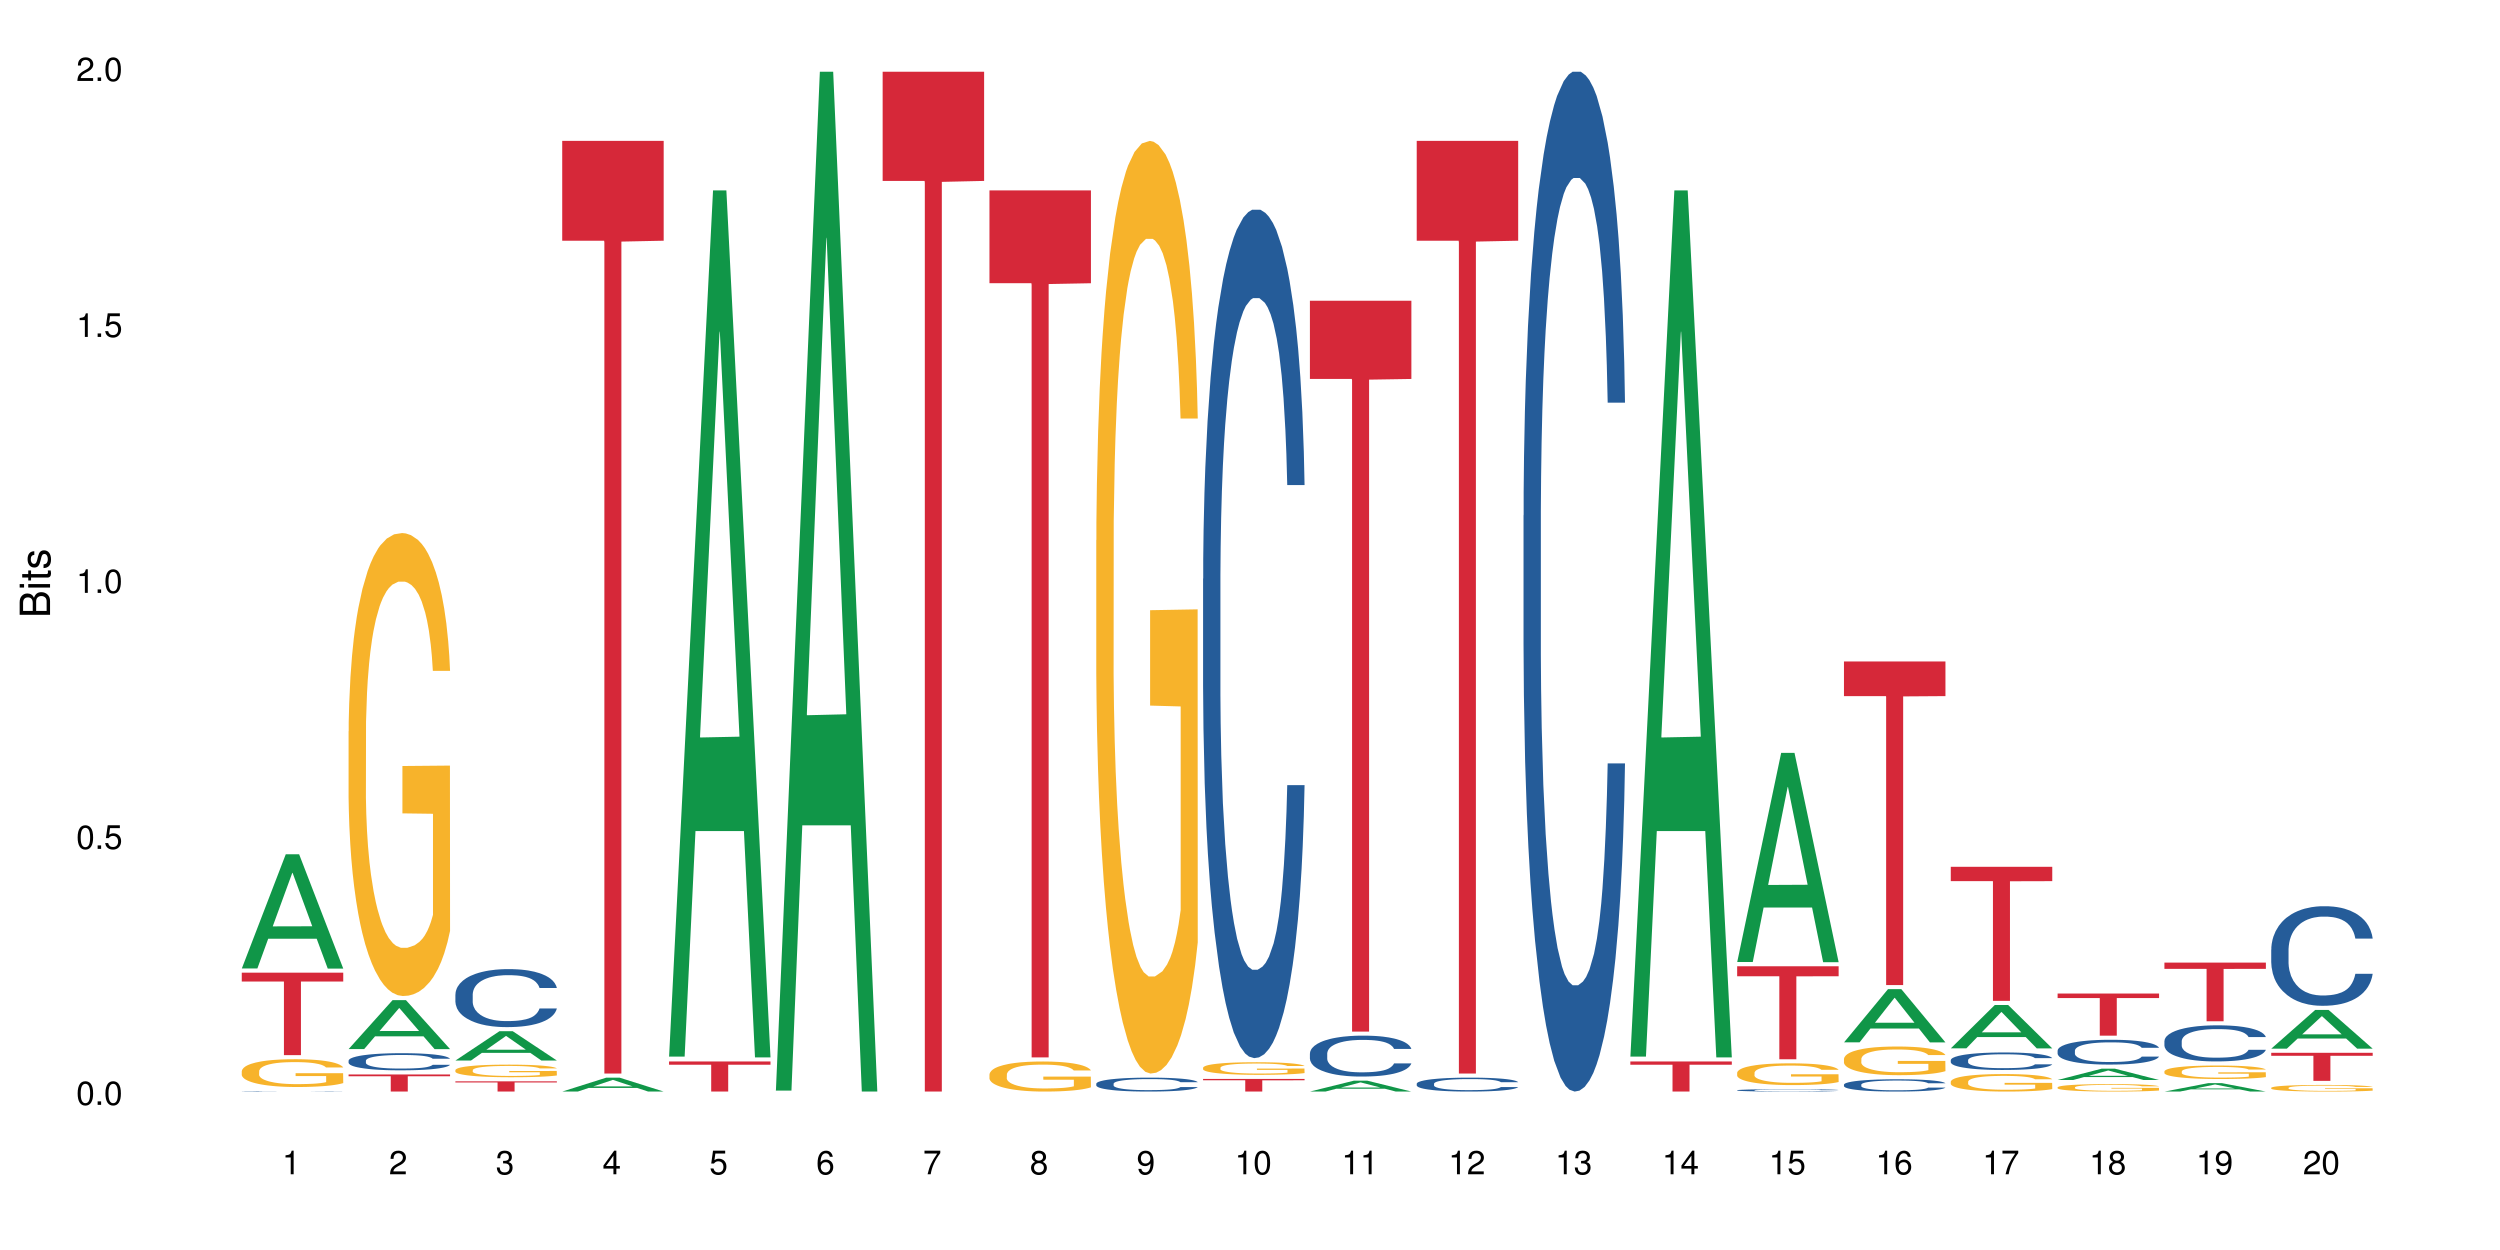 <?xml version="1.0" encoding="UTF-8"?>
<svg xmlns="http://www.w3.org/2000/svg" xmlns:xlink="http://www.w3.org/1999/xlink" width="720pt" height="360pt" viewBox="0 0 720 360" version="1.1">
<defs>
<g>
<symbol overflow="visible" id="glyph0-0">
<path style="stroke:none;" d=""/>
</symbol>
<symbol overflow="visible" id="glyph0-1">
<path style="stroke:none;" d="M 2.641 -6.797 C 2 -6.797 1.422 -6.531 1.078 -6.047 C 0.641 -5.453 0.406 -4.547 0.406 -3.297 C 0.406 -1 1.188 0.219 2.641 0.219 C 4.078 0.219 4.859 -1 4.859 -3.234 C 4.859 -4.562 4.656 -5.438 4.203 -6.047 C 3.844 -6.531 3.281 -6.797 2.641 -6.797 Z M 2.641 -6.047 C 3.547 -6.047 4 -5.125 4 -3.312 C 4 -1.375 3.562 -0.484 2.625 -0.484 C 1.734 -0.484 1.281 -1.422 1.281 -3.281 C 1.281 -5.141 1.734 -6.047 2.641 -6.047 Z M 2.641 -6.047 "/>
</symbol>
<symbol overflow="visible" id="glyph0-2">
<path style="stroke:none;" d="M 1.828 -1 L 0.828 -1 L 0.828 0 L 1.828 0 Z M 1.828 -1 "/>
</symbol>
<symbol overflow="visible" id="glyph0-3">
<path style="stroke:none;" d="M 4.562 -6.797 L 1.062 -6.797 L 0.547 -3.094 L 1.328 -3.094 C 1.719 -3.562 2.047 -3.734 2.578 -3.734 C 3.484 -3.734 4.062 -3.109 4.062 -2.094 C 4.062 -1.125 3.484 -0.531 2.578 -0.531 C 1.828 -0.531 1.375 -0.906 1.188 -1.672 L 0.328 -1.672 C 0.453 -1.109 0.547 -0.844 0.75 -0.594 C 1.125 -0.078 1.828 0.219 2.594 0.219 C 3.969 0.219 4.922 -0.781 4.922 -2.219 C 4.922 -3.562 4.031 -4.484 2.719 -4.484 C 2.25 -4.484 1.859 -4.359 1.469 -4.062 L 1.734 -5.969 L 4.562 -5.969 Z M 4.562 -6.797 "/>
</symbol>
<symbol overflow="visible" id="glyph0-4">
<path style="stroke:none;" d="M 2.484 -4.844 L 2.484 0 L 3.328 0 L 3.328 -6.797 L 2.766 -6.797 C 2.469 -5.75 2.281 -5.609 0.984 -5.453 L 0.984 -4.844 Z M 2.484 -4.844 "/>
</symbol>
<symbol overflow="visible" id="glyph0-5">
<path style="stroke:none;" d="M 4.859 -0.828 L 1.281 -0.828 C 1.359 -1.391 1.672 -1.75 2.5 -2.234 L 3.469 -2.75 C 4.406 -3.266 4.906 -3.969 4.906 -4.812 C 4.906 -5.375 4.672 -5.906 4.266 -6.266 C 3.859 -6.625 3.375 -6.797 2.719 -6.797 C 1.859 -6.797 1.219 -6.5 0.844 -5.922 C 0.609 -5.562 0.5 -5.125 0.484 -4.438 L 1.328 -4.438 C 1.359 -4.906 1.406 -5.188 1.531 -5.406 C 1.75 -5.812 2.188 -6.062 2.703 -6.062 C 3.469 -6.062 4.031 -5.516 4.031 -4.781 C 4.031 -4.25 3.719 -3.797 3.125 -3.438 L 2.234 -2.938 C 0.812 -2.141 0.406 -1.5 0.328 0 L 4.859 0 Z M 4.859 -0.828 "/>
</symbol>
<symbol overflow="visible" id="glyph0-6">
<path style="stroke:none;" d="M 2.125 -3.125 L 2.578 -3.125 C 3.516 -3.125 3.984 -2.703 3.984 -1.891 C 3.984 -1.031 3.469 -0.531 2.578 -0.531 C 1.656 -0.531 1.203 -0.984 1.156 -1.969 L 0.312 -1.969 C 0.344 -1.422 0.438 -1.078 0.609 -0.766 C 0.953 -0.109 1.625 0.219 2.547 0.219 C 3.953 0.219 4.859 -0.609 4.859 -1.906 C 4.859 -2.766 4.516 -3.25 3.703 -3.516 C 4.344 -3.766 4.656 -4.25 4.656 -4.938 C 4.656 -6.109 3.875 -6.797 2.578 -6.797 C 1.203 -6.797 0.484 -6.047 0.453 -4.609 L 1.297 -4.609 C 1.312 -5.016 1.344 -5.25 1.453 -5.453 C 1.641 -5.828 2.062 -6.062 2.594 -6.062 C 3.344 -6.062 3.797 -5.625 3.797 -4.906 C 3.797 -4.422 3.609 -4.141 3.25 -3.984 C 3.016 -3.891 2.719 -3.844 2.125 -3.844 Z M 2.125 -3.125 "/>
</symbol>
<symbol overflow="visible" id="glyph0-7">
<path style="stroke:none;" d="M 3.141 -1.625 L 3.141 0 L 3.984 0 L 3.984 -1.625 L 4.984 -1.625 L 4.984 -2.391 L 3.984 -2.391 L 3.984 -6.797 L 3.359 -6.797 L 0.266 -2.516 L 0.266 -1.625 Z M 3.141 -2.391 L 1 -2.391 L 3.141 -5.359 Z M 3.141 -2.391 "/>
</symbol>
<symbol overflow="visible" id="glyph0-8">
<path style="stroke:none;" d="M 4.781 -5.031 C 4.609 -6.141 3.891 -6.797 2.844 -6.797 C 2.094 -6.797 1.422 -6.438 1.031 -5.828 C 0.609 -5.172 0.406 -4.344 0.406 -3.094 C 0.406 -1.953 0.578 -1.234 0.984 -0.625 C 1.359 -0.078 1.953 0.219 2.703 0.219 C 3.984 0.219 4.922 -0.734 4.922 -2.078 C 4.922 -3.344 4.062 -4.234 2.844 -4.234 C 2.172 -4.234 1.641 -3.969 1.281 -3.469 C 1.281 -5.125 1.828 -6.047 2.797 -6.047 C 3.391 -6.047 3.797 -5.672 3.938 -5.031 Z M 2.734 -3.484 C 3.547 -3.484 4.062 -2.922 4.062 -2 C 4.062 -1.156 3.484 -0.531 2.703 -0.531 C 1.922 -0.531 1.328 -1.188 1.328 -2.047 C 1.328 -2.891 1.906 -3.484 2.734 -3.484 Z M 2.734 -3.484 "/>
</symbol>
<symbol overflow="visible" id="glyph0-9">
<path style="stroke:none;" d="M 4.984 -6.797 L 0.438 -6.797 L 0.438 -5.969 L 4.109 -5.969 C 2.5 -3.656 1.828 -2.234 1.328 0 L 2.219 0 C 2.594 -2.172 3.453 -4.047 4.984 -6.094 Z M 4.984 -6.797 "/>
</symbol>
<symbol overflow="visible" id="glyph0-10">
<path style="stroke:none;" d="M 3.75 -3.578 C 4.453 -4 4.688 -4.344 4.688 -4.984 C 4.688 -6.047 3.844 -6.797 2.641 -6.797 C 1.438 -6.797 0.594 -6.047 0.594 -4.984 C 0.594 -4.359 0.828 -4.016 1.516 -3.578 C 0.734 -3.203 0.359 -2.641 0.359 -1.891 C 0.359 -0.641 1.297 0.219 2.641 0.219 C 3.984 0.219 4.922 -0.641 4.922 -1.875 C 4.922 -2.641 4.531 -3.203 3.75 -3.578 Z M 2.641 -6.047 C 3.359 -6.047 3.812 -5.625 3.812 -4.969 C 3.812 -4.344 3.344 -3.922 2.641 -3.922 C 1.922 -3.922 1.453 -4.344 1.453 -4.984 C 1.453 -5.625 1.922 -6.047 2.641 -6.047 Z M 2.641 -3.203 C 3.484 -3.203 4.062 -2.672 4.062 -1.875 C 4.062 -1.062 3.484 -0.531 2.625 -0.531 C 1.797 -0.531 1.219 -1.078 1.219 -1.875 C 1.219 -2.672 1.797 -3.203 2.641 -3.203 Z M 2.641 -3.203 "/>
</symbol>
<symbol overflow="visible" id="glyph0-11">
<path style="stroke:none;" d="M 0.516 -1.547 C 0.672 -0.438 1.406 0.219 2.438 0.219 C 3.188 0.219 3.859 -0.141 4.266 -0.75 C 4.688 -1.406 4.891 -2.25 4.891 -3.484 C 4.891 -4.625 4.703 -5.359 4.312 -5.953 C 3.938 -6.5 3.344 -6.797 2.594 -6.797 C 1.297 -6.797 0.359 -5.844 0.359 -4.516 C 0.359 -3.25 1.234 -2.344 2.453 -2.344 C 3.094 -2.344 3.562 -2.578 4.016 -3.109 C 4 -1.453 3.469 -0.531 2.5 -0.531 C 1.906 -0.531 1.484 -0.906 1.359 -1.547 Z M 2.578 -6.062 C 3.375 -6.062 3.969 -5.406 3.969 -4.531 C 3.969 -3.688 3.375 -3.094 2.547 -3.094 C 1.734 -3.094 1.234 -3.672 1.234 -4.578 C 1.234 -5.438 1.797 -6.062 2.578 -6.062 Z M 2.578 -6.062 "/>
</symbol>
<symbol overflow="visible" id="glyph1-0">
<path style="stroke:none;" d=""/>
</symbol>
<symbol overflow="visible" id="glyph1-1">
<path style="stroke:none;" d="M 0 -0.953 L 0 -4.891 C 0 -5.719 -0.234 -6.344 -0.734 -6.797 C -1.188 -7.234 -1.812 -7.469 -2.5 -7.469 C -3.547 -7.469 -4.188 -7 -4.625 -5.875 C -4.984 -6.672 -5.641 -7.094 -6.531 -7.094 C -7.156 -7.094 -7.734 -6.859 -8.141 -6.391 C -8.562 -5.938 -8.75 -5.344 -8.75 -4.5 L -8.75 -0.953 Z M -4.984 -2.062 L -7.766 -2.062 L -7.766 -4.219 C -7.766 -4.844 -7.688 -5.203 -7.453 -5.5 C -7.219 -5.812 -6.859 -5.969 -6.375 -5.969 C -5.906 -5.969 -5.531 -5.812 -5.297 -5.5 C -5.062 -5.203 -4.984 -4.844 -4.984 -4.219 Z M -0.984 -2.062 L -4 -2.062 L -4 -4.781 C -4 -5.328 -3.859 -5.688 -3.578 -5.953 C -3.297 -6.219 -2.922 -6.359 -2.484 -6.359 C -2.062 -6.359 -1.688 -6.219 -1.406 -5.953 C -1.109 -5.688 -0.984 -5.328 -0.984 -4.781 Z M -0.984 -2.062 "/>
</symbol>
<symbol overflow="visible" id="glyph1-2">
<path style="stroke:none;" d="M -6.281 -1.797 L -6.281 -0.797 L 0 -0.797 L 0 -1.797 Z M -8.75 -1.797 L -8.75 -0.797 L -7.484 -0.797 L -7.484 -1.797 Z M -8.75 -1.797 "/>
</symbol>
<symbol overflow="visible" id="glyph1-3">
<path style="stroke:none;" d="M -6.281 -3.047 L -6.281 -2.016 L -8.016 -2.016 L -8.016 -1.016 L -6.281 -1.016 L -6.281 -0.172 L -5.469 -0.172 L -5.469 -1.016 L -0.719 -1.016 C -0.078 -1.016 0.281 -1.453 0.281 -2.234 C 0.281 -2.469 0.25 -2.719 0.188 -3.047 L -0.641 -3.047 C -0.609 -2.922 -0.594 -2.766 -0.594 -2.562 C -0.594 -2.141 -0.719 -2.016 -1.156 -2.016 L -5.469 -2.016 L -5.469 -3.047 Z M -6.281 -3.047 "/>
</symbol>
<symbol overflow="visible" id="glyph1-4">
<path style="stroke:none;" d="M -4.531 -5.25 C -5.766 -5.25 -6.469 -4.422 -6.469 -2.969 C -6.469 -1.516 -5.719 -0.562 -4.547 -0.562 C -3.562 -0.562 -3.094 -1.062 -2.734 -2.562 L -2.516 -3.484 C -2.344 -4.188 -2.094 -4.469 -1.625 -4.469 C -1.047 -4.469 -0.641 -3.875 -0.641 -3 C -0.641 -2.453 -0.797 -2 -1.062 -1.75 C -1.25 -1.594 -1.422 -1.531 -1.875 -1.469 L -1.875 -0.406 C -0.422 -0.453 0.281 -1.266 0.281 -2.922 C 0.281 -4.5 -0.5 -5.516 -1.719 -5.516 C -2.656 -5.516 -3.172 -4.984 -3.469 -3.734 L -3.703 -2.766 C -3.891 -1.953 -4.156 -1.609 -4.594 -1.609 C -5.172 -1.609 -5.547 -2.125 -5.547 -2.938 C -5.547 -3.75 -5.203 -4.172 -4.531 -4.203 Z M -4.531 -5.25 "/>
</symbol>
</g>
</defs>
<g id="surface27306">
<rect x="0" y="0" width="720" height="360" style="fill:rgb(100%,100%,100%);fill-opacity:1;stroke:none;"/>
<path style=" stroke:none;fill-rule:nonzero;fill:rgb(6.275%,58.824%,28.235%);fill-opacity:1;" d="M 69.629 278.918 L 69.66 278.887 L 82.305 246.02 L 86.145 246.02 L 98.855 278.949 L 94.391 278.949 L 91.203 270.352 L 77.246 270.352 L 74.125 278.918 L 69.629 278.918 L 78.59 266.797 L 89.926 266.766 L 84.273 251.398 L 84.211 251.367 L 84.148 251.461 L 78.559 266.766 L 78.59 266.797 Z M 69.629 278.918 "/>
<path style=" stroke:none;fill-rule:nonzero;fill:rgb(14.51%,36.078%,60%);fill-opacity:1;" d="M 69.629 314.297 L 69.664 314.297 L 69.664 314.293 L 69.773 314.289 L 70.02 314.281 L 70.27 314.277 L 70.914 314.27 L 71.805 314.266 L 72.73 314.258 L 73.406 314.258 L 74.012 314.254 L 75.402 314.25 L 76.293 314.246 L 77.258 314.246 L 78.434 314.242 L 79.289 314.242 L 81.211 314.238 L 88.59 314.238 L 89.73 314.242 L 92.367 314.242 L 93.863 314.246 L 94.543 314.25 L 95.609 314.254 L 96.43 314.258 L 97 314.262 L 97.641 314.266 L 98.211 314.27 L 98.855 314.281 L 93.863 314.281 L 93.613 314.277 L 93.328 314.273 L 92.793 314.27 L 92.262 314.266 L 91.512 314.262 L 90.836 314.258 L 89.906 314.258 L 89.09 314.254 L 80.145 314.254 L 79.395 314.258 L 78.504 314.262 L 77.898 314.262 L 77.148 314.266 L 76.613 314.27 L 76.008 314.273 L 75.652 314.273 L 75.332 314.277 L 75.047 314.281 L 74.832 314.285 L 74.691 314.289 L 74.617 314.297 L 74.617 314.312 L 74.691 314.32 L 74.867 314.324 L 75.332 314.332 L 76.008 314.336 L 76.793 314.344 L 77.543 314.348 L 78.539 314.348 L 79.43 314.352 L 80.715 314.355 L 88.625 314.355 L 89.945 314.352 L 90.762 314.352 L 91.477 314.348 L 92.012 314.348 L 92.367 314.344 L 92.902 314.34 L 93.328 314.336 L 93.648 314.332 L 93.863 314.328 L 98.855 314.328 L 98.641 314.332 L 98 314.34 L 97.5 314.344 L 96.93 314.348 L 96.109 314.352 L 95.434 314.355 L 94.543 314.359 L 93.723 314.363 L 92.832 314.363 L 91.512 314.367 L 89.73 314.367 L 88.625 314.371 L 81.746 314.371 L 80.285 314.367 L 78.469 314.367 L 77.148 314.363 L 76.117 314.363 L 75.227 314.359 L 74.227 314.355 L 72.945 314.352 L 72.16 314.348 L 71.625 314.344 L 71.02 314.34 L 70.59 314.336 L 70.094 314.328 L 69.734 314.32 L 69.629 314.312 Z M 69.629 314.297 "/>
<path style=" stroke:none;fill-rule:nonzero;fill:rgb(96.863%,70.196%,16.863%);fill-opacity:1;" d="M 69.629 308.484 L 69.664 308.477 L 69.664 308.328 L 69.809 308 L 70.164 307.547 L 70.629 307.176 L 71.125 306.883 L 71.445 306.73 L 71.98 306.508 L 72.445 306.348 L 73.621 306.02 L 75.117 305.711 L 75.938 305.582 L 76.863 305.457 L 78.184 305.316 L 78.789 305.266 L 80.641 305.148 L 82.746 305.078 L 85.062 305.055 L 86.129 305.062 L 87.59 305.09 L 89.586 305.172 L 90.727 305.246 L 91.617 305.316 L 92.547 305.414 L 93.688 305.559 L 94.754 305.734 L 95.609 305.91 L 96.465 306.129 L 97.18 306.363 L 97.785 306.617 L 98.32 306.926 L 98.641 307.184 L 98.855 307.438 L 93.898 307.438 L 93.613 307.184 L 93.293 306.984 L 92.758 306.742 L 92.227 306.566 L 91.691 306.43 L 90.691 306.238 L 89.836 306.121 L 88.77 306.02 L 87.734 305.953 L 86.559 305.91 L 85.844 305.895 L 83.957 305.895 L 82.246 305.945 L 81.246 306.004 L 80.535 306.062 L 79.535 306.172 L 78.93 306.262 L 78.574 306.32 L 77.504 306.547 L 76.793 306.75 L 76.402 306.891 L 75.902 307.109 L 75.547 307.305 L 75.152 307.598 L 74.941 307.816 L 74.656 308.316 L 74.617 309.629 L 74.727 309.91 L 74.941 310.207 L 75.227 310.473 L 75.652 310.75 L 76.078 310.961 L 76.828 311.246 L 77.469 311.438 L 77.969 311.559 L 78.93 311.758 L 79.324 311.824 L 80.25 311.953 L 81.211 312.059 L 82.387 312.145 L 83.277 312.188 L 84.703 312.227 L 86.523 312.227 L 88.66 312.18 L 90.016 312.125 L 90.941 312.066 L 91.547 312.012 L 92.297 311.934 L 92.832 311.859 L 93.328 311.781 L 93.934 311.656 L 93.934 309.91 L 85.133 309.902 L 85.133 309.082 L 98.816 309.074 L 98.855 311.934 L 98.105 312.129 L 97.18 312.32 L 96.289 312.465 L 95.359 312.59 L 94.043 312.73 L 92.973 312.816 L 91.332 312.918 L 89.836 312.984 L 88.27 313.031 L 86.879 313.051 L 85.238 313.059 L 83.777 313.043 L 82.211 313 L 80.961 312.941 L 79.82 312.867 L 78.684 312.773 L 77.258 312.621 L 76.328 312.496 L 75.367 312.344 L 74.406 312.16 L 73.551 311.961 L 72.98 311.809 L 72.41 311.633 L 71.805 311.414 L 71.234 311.164 L 70.805 310.938 L 70.414 310.684 L 70.129 310.441 L 69.844 310.113 L 69.699 309.852 L 69.629 309.625 Z M 69.629 308.484 "/>
<path style=" stroke:none;fill-rule:nonzero;fill:rgb(83.922%,15.686%,22.353%);fill-opacity:1;" d="M 69.629 280.129 L 98.855 280.129 L 98.855 282.672 L 86.672 282.691 L 86.672 303.875 L 81.773 303.875 L 81.773 282.715 L 81.703 282.672 L 69.629 282.672 Z M 69.629 280.129 "/>
<path style=" stroke:none;fill-rule:nonzero;fill:rgb(6.275%,58.824%,28.235%);fill-opacity:1;" d="M 100.391 302.129 L 100.422 302.113 L 113.066 288.035 L 116.91 288.035 L 129.617 302.141 L 125.152 302.141 L 121.965 298.461 L 108.012 298.461 L 104.887 302.129 L 100.391 302.129 L 109.352 296.938 L 120.688 296.922 L 115.035 290.34 L 114.973 290.328 L 114.91 290.367 L 109.32 296.922 L 109.352 296.938 Z M 100.391 302.129 "/>
<path style=" stroke:none;fill-rule:nonzero;fill:rgb(14.51%,36.078%,60%);fill-opacity:1;" d="M 100.391 305.469 L 100.426 305.465 L 100.426 305.355 L 100.535 305.184 L 100.785 304.969 L 101.031 304.82 L 101.676 304.551 L 102.566 304.297 L 103.492 304.098 L 104.168 303.98 L 104.773 303.891 L 106.164 303.723 L 107.055 303.637 L 108.02 303.559 L 109.195 303.484 L 110.051 303.438 L 111.973 303.367 L 113.398 303.336 L 114.504 303.32 L 116.895 303.32 L 118.316 303.34 L 119.352 303.363 L 120.492 303.398 L 121.453 303.438 L 123.129 303.539 L 124.625 303.664 L 125.305 303.734 L 126.371 303.875 L 127.191 304.012 L 127.762 304.129 L 128.402 304.297 L 128.973 304.5 L 129.402 304.73 L 129.617 304.922 L 124.625 304.922 L 124.375 304.742 L 124.09 304.602 L 123.559 304.418 L 123.023 304.285 L 122.273 304.156 L 121.598 304.07 L 120.672 303.984 L 119.852 303.93 L 118.996 303.891 L 118.176 303.863 L 116.609 303.836 L 114.789 303.836 L 114.113 303.844 L 112.723 303.879 L 111.973 303.914 L 110.906 303.977 L 110.156 304.035 L 109.266 304.125 L 108.66 304.199 L 107.91 304.316 L 107.375 304.422 L 106.77 304.57 L 106.414 304.684 L 106.094 304.809 L 105.809 304.957 L 105.594 305.117 L 105.453 305.285 L 105.383 305.445 L 105.383 306.145 L 105.453 306.309 L 105.629 306.496 L 106.094 306.773 L 106.77 307.012 L 107.555 307.199 L 108.305 307.336 L 108.73 307.398 L 109.301 307.473 L 110.191 307.562 L 111.477 307.652 L 112.223 307.688 L 113.363 307.723 L 114.539 307.742 L 116.109 307.742 L 117.5 307.723 L 118.426 307.703 L 119.387 307.664 L 120.707 307.59 L 121.527 307.516 L 122.238 307.43 L 122.773 307.344 L 123.129 307.273 L 123.664 307.133 L 124.09 306.98 L 124.414 306.82 L 124.625 306.668 L 129.617 306.668 L 129.402 306.848 L 129.082 307.023 L 128.762 307.156 L 128.262 307.312 L 127.691 307.453 L 126.871 307.609 L 126.195 307.715 L 125.305 307.828 L 124.484 307.914 L 123.594 307.988 L 122.273 308.082 L 121.418 308.125 L 120.492 308.164 L 119.387 308.203 L 117.996 308.234 L 116.5 308.25 L 115.109 308.258 L 113.613 308.246 L 112.508 308.23 L 111.047 308.188 L 109.23 308.105 L 107.91 308.023 L 106.879 307.938 L 105.988 307.844 L 104.988 307.723 L 103.707 307.523 L 102.922 307.371 L 102.387 307.246 L 101.781 307.07 L 101.355 306.91 L 100.855 306.66 L 100.5 306.34 L 100.391 306.09 Z M 100.391 305.469 "/>
<path style=" stroke:none;fill-rule:nonzero;fill:rgb(96.863%,70.196%,16.863%);fill-opacity:1;" d="M 100.391 210.625 L 100.426 210.504 L 100.426 208.07 L 100.57 202.59 L 100.926 195.039 L 101.391 188.828 L 101.887 183.957 L 102.211 181.402 L 102.742 177.75 L 103.207 175.07 L 104.383 169.59 L 105.879 164.477 L 106.699 162.281 L 107.625 160.215 L 108.945 157.898 L 109.551 157.047 L 111.402 155.098 L 113.508 153.883 L 115.824 153.516 L 116.895 153.637 L 118.355 154.125 L 120.348 155.465 L 121.488 156.684 L 122.383 157.898 L 123.309 159.484 L 124.449 161.918 L 125.516 164.84 L 126.371 167.762 L 127.227 171.418 L 127.941 175.312 L 128.547 179.574 L 129.082 184.688 L 129.402 188.949 L 129.617 193.215 L 124.66 193.215 L 124.375 188.949 L 124.055 185.664 L 123.523 181.645 L 122.988 178.723 L 122.453 176.41 L 121.453 173.242 L 120.598 171.293 L 119.531 169.59 L 118.496 168.492 L 117.32 167.762 L 116.609 167.52 L 114.719 167.52 L 113.008 168.371 L 112.012 169.348 L 111.297 170.32 L 110.301 172.148 L 109.695 173.609 L 109.336 174.582 L 108.27 178.355 L 107.555 181.766 L 107.164 184.082 L 106.664 187.734 L 106.309 191.02 L 105.914 195.891 L 105.703 199.547 L 105.418 207.824 L 105.383 229.746 L 105.488 234.371 L 105.703 239.363 L 105.988 243.75 L 106.414 248.375 L 106.844 251.906 L 107.59 256.656 L 108.23 259.82 L 108.73 261.891 L 109.695 265.18 L 110.086 266.277 L 111.012 268.469 L 111.973 270.172 L 113.152 271.633 L 114.043 272.363 L 115.469 272.973 L 117.285 272.973 L 119.422 272.242 L 120.777 271.27 L 121.703 270.293 L 122.309 269.441 L 123.059 268.102 L 123.594 266.887 L 124.09 265.547 L 124.699 263.477 L 124.699 234.371 L 115.895 234.25 L 115.895 220.613 L 129.582 220.488 L 129.617 268.102 L 128.867 271.391 L 127.941 274.555 L 127.051 276.992 L 126.125 279.062 L 124.805 281.375 L 123.734 282.836 L 122.098 284.543 L 120.598 285.637 L 119.031 286.367 L 117.641 286.734 L 116 286.855 L 114.539 286.613 L 112.973 285.883 L 111.727 284.906 L 110.586 283.688 L 109.445 282.105 L 108.02 279.551 L 107.094 277.48 L 106.129 274.922 L 105.168 271.879 L 104.312 268.59 L 103.742 266.031 L 103.172 263.109 L 102.566 259.457 L 101.996 255.316 L 101.566 251.543 L 101.176 247.281 L 100.891 243.262 L 100.605 237.781 L 100.465 233.398 L 100.391 229.621 Z M 100.391 210.625 "/>
<path style=" stroke:none;fill-rule:nonzero;fill:rgb(83.922%,15.686%,22.353%);fill-opacity:1;" d="M 100.391 309.438 L 129.617 309.438 L 129.617 309.965 L 117.438 309.969 L 117.438 314.371 L 112.535 314.371 L 112.535 309.973 L 112.465 309.965 L 100.391 309.965 Z M 100.391 309.438 "/>
<path style=" stroke:none;fill-rule:nonzero;fill:rgb(6.275%,58.824%,28.235%);fill-opacity:1;" d="M 131.152 305.426 L 131.184 305.418 L 143.832 296.992 L 147.672 296.992 L 160.379 305.434 L 155.914 305.434 L 152.73 303.23 L 138.773 303.23 L 135.648 305.426 L 131.152 305.426 L 140.113 302.32 L 151.449 302.312 L 145.797 298.371 L 145.734 298.363 L 145.672 298.387 L 140.082 302.312 L 140.113 302.32 Z M 131.152 305.426 "/>
<path style=" stroke:none;fill-rule:nonzero;fill:rgb(14.51%,36.078%,60%);fill-opacity:1;" d="M 131.152 286.383 L 131.191 286.367 L 131.191 286 L 131.297 285.418 L 131.547 284.688 L 131.797 284.184 L 132.438 283.285 L 133.328 282.414 L 134.254 281.742 L 134.934 281.348 L 135.539 281.039 L 136.926 280.477 L 137.82 280.188 L 138.781 279.926 L 139.957 279.668 L 140.812 279.516 L 142.738 279.27 L 144.164 279.164 L 145.266 279.117 L 147.656 279.117 L 149.082 279.18 L 150.113 279.254 L 151.254 279.379 L 152.215 279.516 L 153.891 279.852 L 155.387 280.277 L 156.066 280.523 L 157.137 280.996 L 157.953 281.453 L 158.523 281.848 L 159.168 282.414 L 159.738 283.102 L 160.164 283.879 L 160.379 284.535 L 155.387 284.535 L 155.141 283.926 L 154.855 283.453 L 154.32 282.824 L 153.785 282.383 L 153.035 281.941 L 152.359 281.652 L 151.434 281.359 L 150.613 281.18 L 149.758 281.039 L 148.938 280.949 L 147.371 280.859 L 145.551 280.859 L 144.875 280.887 L 143.484 281.012 L 142.738 281.117 L 141.668 281.332 L 140.918 281.527 L 140.027 281.836 L 139.422 282.094 L 138.672 282.488 L 138.141 282.84 L 137.535 283.344 L 137.176 283.727 L 136.855 284.152 L 136.57 284.656 L 136.355 285.191 L 136.215 285.754 L 136.145 286.305 L 136.145 288.668 L 136.215 289.219 L 136.395 289.859 L 136.855 290.789 L 137.535 291.598 L 138.316 292.242 L 139.066 292.699 L 139.492 292.91 L 140.062 293.156 L 140.953 293.461 L 142.238 293.766 L 142.984 293.887 L 144.125 294.012 L 145.301 294.07 L 146.871 294.07 L 148.262 294.012 L 149.188 293.934 L 150.148 293.812 L 151.469 293.551 L 152.289 293.309 L 153 293.02 L 153.535 292.73 L 153.891 292.484 L 154.426 292.012 L 154.855 291.492 L 155.176 290.957 L 155.387 290.441 L 160.379 290.441 L 160.164 291.051 L 159.844 291.645 L 159.523 292.086 L 159.023 292.621 L 158.453 293.094 L 157.633 293.629 L 156.957 293.98 L 156.066 294.359 L 155.246 294.652 L 154.355 294.91 L 153.035 295.215 L 152.18 295.367 L 151.254 295.504 L 150.148 295.629 L 148.758 295.734 L 147.262 295.797 L 145.871 295.812 L 144.375 295.781 L 143.27 295.719 L 141.809 295.582 L 139.992 295.309 L 138.672 295.016 L 137.641 294.727 L 136.75 294.422 L 135.75 294.012 L 134.469 293.34 L 133.684 292.82 L 133.148 292.395 L 132.543 291.797 L 132.117 291.266 L 131.617 290.41 L 131.262 289.324 L 131.152 288.488 Z M 131.152 286.383 "/>
<path style=" stroke:none;fill-rule:nonzero;fill:rgb(96.863%,70.196%,16.863%);fill-opacity:1;" d="M 131.152 308.168 L 131.191 308.168 L 131.191 308.102 L 131.332 307.949 L 131.688 307.746 L 132.152 307.574 L 132.652 307.441 L 132.973 307.375 L 133.508 307.273 L 133.969 307.199 L 135.145 307.051 L 136.641 306.914 L 137.461 306.852 L 138.391 306.797 L 139.707 306.734 L 140.312 306.711 L 142.168 306.656 L 144.27 306.625 L 146.586 306.613 L 147.656 306.617 L 149.117 306.629 L 151.113 306.668 L 152.254 306.699 L 153.145 306.734 L 154.07 306.777 L 155.211 306.844 L 156.281 306.922 L 157.137 307.004 L 157.992 307.102 L 158.703 307.207 L 159.309 307.324 L 159.844 307.465 L 160.164 307.578 L 160.379 307.695 L 155.426 307.695 L 155.141 307.578 L 154.82 307.488 L 154.285 307.379 L 153.75 307.301 L 153.215 307.238 L 152.215 307.152 L 151.363 307.098 L 150.293 307.051 L 149.258 307.023 L 148.082 307.004 L 147.371 306.996 L 145.48 306.996 L 143.77 307.02 L 142.773 307.047 L 142.059 307.07 L 141.062 307.121 L 140.457 307.16 L 140.098 307.188 L 139.031 307.289 L 138.316 307.383 L 137.926 307.445 L 137.426 307.547 L 137.07 307.637 L 136.68 307.77 L 136.465 307.867 L 136.18 308.094 L 136.145 308.691 L 136.25 308.816 L 136.465 308.953 L 136.75 309.07 L 137.176 309.199 L 137.605 309.293 L 138.352 309.422 L 138.996 309.512 L 139.492 309.566 L 140.457 309.656 L 140.848 309.688 L 141.773 309.746 L 142.738 309.793 L 143.914 309.832 L 144.805 309.852 L 146.23 309.867 L 148.047 309.867 L 150.184 309.848 L 151.539 309.82 L 152.465 309.797 L 153.07 309.773 L 153.82 309.734 L 154.355 309.703 L 154.855 309.664 L 155.461 309.609 L 155.461 308.816 L 146.656 308.812 L 146.656 308.441 L 160.344 308.438 L 160.379 309.734 L 159.629 309.824 L 158.703 309.91 L 157.812 309.977 L 156.887 310.035 L 155.566 310.098 L 154.496 310.137 L 152.859 310.184 L 151.363 310.215 L 149.793 310.234 L 148.402 310.242 L 146.766 310.246 L 145.301 310.238 L 143.734 310.219 L 142.488 310.191 L 141.348 310.16 L 140.207 310.117 L 138.781 310.047 L 137.855 309.992 L 136.891 309.922 L 135.93 309.84 L 135.074 309.75 L 134.504 309.68 L 133.934 309.598 L 133.328 309.5 L 132.758 309.387 L 132.328 309.285 L 131.938 309.168 L 131.652 309.059 L 131.367 308.91 L 131.227 308.789 L 131.152 308.688 Z M 131.152 308.168 "/>
<path style=" stroke:none;fill-rule:nonzero;fill:rgb(83.922%,15.686%,22.353%);fill-opacity:1;" d="M 131.152 311.426 L 160.379 311.426 L 160.379 311.742 L 148.199 311.742 L 148.199 314.371 L 143.297 314.371 L 143.297 311.746 L 143.227 311.742 L 131.152 311.742 Z M 131.152 311.426 "/>
<path style=" stroke:none;fill-rule:nonzero;fill:rgb(6.275%,58.824%,28.235%);fill-opacity:1;" d="M 161.918 314.367 L 161.949 314.363 L 174.594 310.363 L 178.434 310.363 L 191.141 314.371 L 186.676 314.371 L 183.492 313.324 L 169.535 313.324 L 166.414 314.367 L 161.918 314.367 L 170.879 312.891 L 182.211 312.887 L 176.559 311.016 L 176.496 311.012 L 176.434 311.023 L 170.848 312.887 L 170.879 312.891 Z M 161.918 314.367 "/>
<path style=" stroke:none;fill-rule:nonzero;fill:rgb(83.922%,15.686%,22.353%);fill-opacity:1;" d="M 161.918 40.574 L 191.141 40.574 L 191.141 69.324 L 178.961 69.578 L 178.961 309.184 L 174.059 309.184 L 174.059 69.832 L 173.988 69.324 L 161.918 69.324 Z M 161.918 40.574 "/>
<path style=" stroke:none;fill-rule:nonzero;fill:rgb(6.275%,58.824%,28.235%);fill-opacity:1;" d="M 192.68 304.297 L 192.711 304.062 L 205.355 54.844 L 209.195 54.844 L 221.902 304.531 L 217.438 304.531 L 214.254 239.355 L 200.297 239.355 L 197.176 304.297 L 192.68 304.297 L 201.641 212.395 L 212.973 212.16 L 207.32 95.637 L 207.258 95.402 L 207.195 96.105 L 201.609 212.16 L 201.641 212.395 Z M 192.68 304.297 "/>
<path style=" stroke:none;fill-rule:nonzero;fill:rgb(83.922%,15.686%,22.353%);fill-opacity:1;" d="M 192.68 305.711 L 221.902 305.711 L 221.902 306.641 L 209.723 306.648 L 209.723 314.371 L 204.824 314.371 L 204.824 306.656 L 204.75 306.641 L 192.68 306.641 Z M 192.68 305.711 "/>
<path style=" stroke:none;fill-rule:nonzero;fill:rgb(6.275%,58.824%,28.235%);fill-opacity:1;" d="M 223.441 314.094 L 223.473 313.82 L 236.117 20.664 L 239.957 20.664 L 252.664 314.371 L 248.199 314.371 L 245.016 237.703 L 231.059 237.703 L 227.938 314.094 L 223.441 314.094 L 232.402 205.988 L 243.734 205.711 L 238.086 68.648 L 238.023 68.375 L 237.961 69.199 L 232.371 205.711 L 232.402 205.988 Z M 223.441 314.094 "/>
<path style=" stroke:none;fill-rule:nonzero;fill:rgb(83.922%,15.686%,22.353%);fill-opacity:1;" d="M 254.203 20.664 L 283.426 20.664 L 283.426 52.102 L 271.246 52.379 L 271.246 314.371 L 266.348 314.371 L 266.348 52.652 L 266.277 52.102 L 254.203 52.102 Z M 254.203 20.664 "/>
<path style=" stroke:none;fill-rule:nonzero;fill:rgb(96.863%,70.196%,16.863%);fill-opacity:1;" d="M 284.965 309.422 L 285 309.414 L 285 309.254 L 285.145 308.898 L 285.5 308.41 L 285.965 308.004 L 286.461 307.688 L 286.781 307.523 L 287.316 307.285 L 287.781 307.113 L 288.957 306.758 L 290.453 306.422 L 291.273 306.281 L 292.199 306.148 L 293.52 305.996 L 294.125 305.941 L 295.977 305.816 L 298.082 305.734 L 300.398 305.711 L 301.465 305.719 L 302.926 305.75 L 304.922 305.84 L 306.062 305.918 L 306.953 305.996 L 307.883 306.102 L 309.023 306.258 L 310.09 306.449 L 310.945 306.637 L 311.801 306.875 L 312.516 307.129 L 313.121 307.406 L 313.656 307.738 L 313.977 308.012 L 314.191 308.289 L 309.234 308.289 L 308.949 308.012 L 308.629 307.801 L 308.094 307.539 L 307.562 307.348 L 307.027 307.199 L 306.027 306.992 L 305.172 306.867 L 304.105 306.758 L 303.07 306.684 L 301.895 306.637 L 301.18 306.621 L 299.293 306.621 L 297.582 306.676 L 296.582 306.738 L 295.871 306.805 L 294.875 306.922 L 294.266 307.016 L 293.91 307.082 L 292.84 307.324 L 292.129 307.547 L 291.738 307.695 L 291.238 307.934 L 290.883 308.148 L 290.488 308.465 L 290.277 308.699 L 289.992 309.238 L 289.953 310.664 L 290.062 310.961 L 290.277 311.285 L 290.562 311.57 L 290.988 311.871 L 291.418 312.102 L 292.164 312.41 L 292.805 312.617 L 293.305 312.75 L 294.266 312.965 L 294.66 313.035 L 295.586 313.176 L 296.547 313.289 L 297.723 313.383 L 298.613 313.43 L 300.039 313.469 L 301.859 313.469 L 303.996 313.422 L 305.352 313.359 L 306.277 313.297 L 306.883 313.238 L 307.633 313.152 L 308.168 313.074 L 308.664 312.988 L 309.27 312.852 L 309.27 310.961 L 300.469 310.953 L 300.469 310.07 L 314.152 310.062 L 314.191 313.152 L 313.441 313.367 L 312.516 313.57 L 311.625 313.73 L 310.695 313.863 L 309.379 314.016 L 308.309 314.109 L 306.668 314.219 L 305.172 314.293 L 303.605 314.34 L 302.215 314.363 L 300.574 314.371 L 299.113 314.355 L 297.547 314.309 L 296.297 314.242 L 295.156 314.164 L 294.02 314.062 L 292.594 313.895 L 291.664 313.762 L 290.703 313.598 L 289.742 313.398 L 288.887 313.184 L 288.316 313.02 L 287.746 312.828 L 287.141 312.59 L 286.57 312.324 L 286.141 312.078 L 285.75 311.801 L 285.465 311.539 L 285.18 311.184 L 285.035 310.898 L 284.965 310.652 Z M 284.965 309.422 "/>
<path style=" stroke:none;fill-rule:nonzero;fill:rgb(83.922%,15.686%,22.353%);fill-opacity:1;" d="M 284.965 54.844 L 314.191 54.844 L 314.191 81.57 L 302.012 81.805 L 302.012 304.531 L 297.109 304.531 L 297.109 82.039 L 297.039 81.57 L 284.965 81.57 Z M 284.965 54.844 "/>
<path style=" stroke:none;fill-rule:nonzero;fill:rgb(14.51%,36.078%,60%);fill-opacity:1;" d="M 315.727 312.105 L 315.762 312.102 L 315.762 312.016 L 315.871 311.875 L 316.121 311.699 L 316.371 311.578 L 317.012 311.363 L 317.902 311.152 L 318.828 310.992 L 319.504 310.898 L 320.109 310.824 L 321.5 310.688 L 322.391 310.617 L 323.355 310.555 L 324.531 310.492 L 325.387 310.457 L 327.309 310.398 L 328.734 310.371 L 329.84 310.363 L 332.23 310.363 L 333.652 310.375 L 334.688 310.395 L 335.828 310.426 L 336.789 310.457 L 338.465 310.539 L 339.961 310.641 L 340.641 310.699 L 341.707 310.812 L 342.527 310.922 L 343.098 311.02 L 343.738 311.152 L 344.309 311.316 L 344.738 311.504 L 344.953 311.664 L 339.961 311.664 L 339.711 311.516 L 339.43 311.402 L 338.895 311.254 L 338.359 311.145 L 337.609 311.039 L 336.934 310.969 L 336.008 310.902 L 335.188 310.855 L 334.332 310.824 L 333.512 310.801 L 331.945 310.781 L 330.125 310.781 L 329.449 310.785 L 328.059 310.816 L 327.309 310.844 L 326.242 310.895 L 325.492 310.941 L 324.602 311.016 L 323.996 311.078 L 323.246 311.172 L 322.715 311.258 L 322.105 311.379 L 321.75 311.469 L 321.43 311.57 L 321.145 311.691 L 320.93 311.82 L 320.789 311.957 L 320.719 312.086 L 320.719 312.656 L 320.789 312.789 L 320.965 312.941 L 321.43 313.164 L 322.105 313.359 L 322.891 313.512 L 323.641 313.625 L 324.066 313.676 L 324.637 313.734 L 325.527 313.805 L 326.812 313.879 L 327.559 313.91 L 328.699 313.938 L 329.875 313.953 L 331.445 313.953 L 332.836 313.938 L 333.762 313.922 L 334.723 313.891 L 336.043 313.828 L 336.863 313.77 L 337.574 313.699 L 338.109 313.629 L 338.465 313.57 L 339 313.457 L 339.43 313.332 L 339.75 313.207 L 339.961 313.082 L 344.953 313.082 L 344.738 313.227 L 344.418 313.371 L 344.098 313.477 L 343.598 313.605 L 343.027 313.719 L 342.207 313.848 L 341.531 313.93 L 340.641 314.023 L 339.82 314.094 L 338.93 314.156 L 337.609 314.227 L 336.754 314.266 L 335.828 314.297 L 334.723 314.328 L 333.332 314.352 L 331.836 314.367 L 330.445 314.371 L 328.949 314.363 L 327.844 314.348 L 326.383 314.316 L 324.566 314.25 L 323.246 314.18 L 322.215 314.109 L 321.324 314.039 L 320.324 313.938 L 319.043 313.777 L 318.258 313.652 L 317.723 313.551 L 317.117 313.406 L 316.691 313.277 L 316.191 313.074 L 315.836 312.812 L 315.727 312.613 Z M 315.727 312.105 "/>
<path style=" stroke:none;fill-rule:nonzero;fill:rgb(96.863%,70.196%,16.863%);fill-opacity:1;" d="M 315.727 155.621 L 315.762 155.375 L 315.762 150.469 L 315.906 139.43 L 316.262 124.223 L 316.727 111.711 L 317.223 101.898 L 317.547 96.75 L 318.078 89.391 L 318.543 83.992 L 319.719 72.953 L 321.215 62.652 L 322.035 58.234 L 322.961 54.066 L 324.281 49.402 L 324.887 47.688 L 326.738 43.762 L 328.844 41.309 L 331.16 40.574 L 332.23 40.82 L 333.691 41.801 L 335.688 44.5 L 336.824 46.949 L 337.719 49.402 L 338.645 52.594 L 339.785 57.5 L 340.852 63.387 L 341.707 69.273 L 342.562 76.633 L 343.277 84.484 L 343.883 93.07 L 344.418 103.371 L 344.738 111.957 L 344.953 120.543 L 339.996 120.543 L 339.711 111.957 L 339.391 105.332 L 338.859 97.238 L 338.324 91.352 L 337.789 86.691 L 336.789 80.312 L 335.934 76.387 L 334.867 72.953 L 333.832 70.746 L 332.656 69.273 L 331.945 68.785 L 330.055 68.785 L 328.344 70.5 L 327.348 72.461 L 326.633 74.426 L 325.637 78.105 L 325.031 81.047 L 324.672 83.012 L 323.605 90.617 L 322.891 97.484 L 322.5 102.145 L 322 109.504 L 321.645 116.129 L 321.25 125.938 L 321.039 133.297 L 320.754 149.98 L 320.719 194.133 L 320.824 203.457 L 321.039 213.512 L 321.324 222.344 L 321.75 231.664 L 322.18 238.781 L 322.926 248.348 L 323.566 254.727 L 324.066 258.895 L 325.031 265.52 L 325.422 267.727 L 326.348 272.141 L 327.309 275.574 L 328.488 278.52 L 329.379 279.992 L 330.805 281.219 L 332.621 281.219 L 334.758 279.746 L 336.113 277.785 L 337.039 275.82 L 337.645 274.105 L 338.395 271.406 L 338.93 268.953 L 339.43 266.254 L 340.035 262.082 L 340.035 203.457 L 331.23 203.211 L 331.23 175.738 L 344.918 175.492 L 344.953 271.406 L 344.203 278.027 L 343.277 284.406 L 342.387 289.312 L 341.461 293.484 L 340.141 298.145 L 339.07 301.086 L 337.434 304.523 L 335.934 306.73 L 334.367 308.203 L 332.977 308.938 L 331.336 309.184 L 329.875 308.691 L 328.309 307.219 L 327.062 305.258 L 325.922 302.805 L 324.781 299.617 L 323.355 294.465 L 322.43 290.293 L 321.465 285.141 L 320.504 279.012 L 319.648 272.387 L 319.078 267.234 L 318.508 261.348 L 317.902 253.988 L 317.332 245.648 L 316.902 238.043 L 316.512 229.457 L 316.227 221.363 L 315.941 210.324 L 315.801 201.492 L 315.727 193.891 Z M 315.727 155.621 "/>
<path style=" stroke:none;fill-rule:nonzero;fill:rgb(14.51%,36.078%,60%);fill-opacity:1;" d="M 346.488 166.719 L 346.527 166.492 L 346.527 161.133 L 346.633 152.648 L 346.883 141.926 L 347.133 134.555 L 347.773 121.379 L 348.664 108.648 L 349.59 98.82 L 350.27 93.016 L 350.875 88.547 L 352.262 80.285 L 353.156 76.039 L 354.117 72.242 L 355.293 68.445 L 356.148 66.215 L 358.074 62.641 L 359.5 61.078 L 360.602 60.406 L 362.992 60.406 L 364.418 61.301 L 365.449 62.418 L 366.59 64.203 L 367.555 66.215 L 369.227 71.125 L 370.727 77.379 L 371.402 80.953 L 372.473 87.879 L 373.289 94.578 L 373.859 100.383 L 374.504 108.648 L 375.074 118.699 L 375.5 130.09 L 375.715 139.691 L 370.727 139.691 L 370.477 130.758 L 370.191 123.836 L 369.656 114.68 L 369.121 108.203 L 368.371 101.723 L 367.695 97.48 L 366.77 93.238 L 365.949 90.559 L 365.094 88.547 L 364.273 87.207 L 362.707 85.867 L 360.887 85.867 L 360.211 86.312 L 358.82 88.102 L 358.074 89.664 L 357.004 92.789 L 356.254 95.695 L 355.363 100.16 L 354.758 103.957 L 354.012 109.766 L 353.477 114.902 L 352.871 122.273 L 352.512 127.855 L 352.191 134.109 L 351.906 141.48 L 351.691 149.297 L 351.551 157.559 L 351.48 165.602 L 351.48 200.219 L 351.551 208.258 L 351.73 217.641 L 352.191 231.262 L 352.871 243.102 L 353.652 252.48 L 354.402 259.18 L 354.828 262.309 L 355.398 265.883 L 356.289 270.348 L 357.574 274.816 L 358.32 276.602 L 359.461 278.387 L 360.641 279.281 L 362.207 279.281 L 363.598 278.387 L 364.523 277.273 L 365.484 275.484 L 366.805 271.688 L 367.625 268.113 L 368.336 263.871 L 368.871 259.629 L 369.227 256.055 L 369.762 249.129 L 370.191 241.535 L 370.512 233.719 L 370.727 226.125 L 375.715 226.125 L 375.5 235.059 L 375.18 243.77 L 374.859 250.246 L 374.359 258.062 L 373.789 264.988 L 372.969 272.805 L 372.293 277.941 L 371.402 283.523 L 370.582 287.77 L 369.691 291.566 L 368.371 296.031 L 367.516 298.266 L 366.59 300.277 L 365.484 302.062 L 364.098 303.625 L 362.598 304.52 L 361.207 304.742 L 359.711 304.297 L 358.605 303.402 L 357.145 301.391 L 355.328 297.371 L 354.012 293.129 L 352.977 288.887 L 352.086 284.418 L 351.086 278.387 L 349.805 268.562 L 349.02 260.969 L 348.484 254.715 L 347.879 246.004 L 347.453 238.188 L 346.953 225.68 L 346.598 209.82 L 346.488 197.539 Z M 346.488 166.719 "/>
<path style=" stroke:none;fill-rule:nonzero;fill:rgb(96.863%,70.196%,16.863%);fill-opacity:1;" d="M 346.488 307.48 L 346.527 307.477 L 346.527 307.41 L 346.668 307.258 L 347.023 307.055 L 347.488 306.883 L 347.988 306.75 L 348.309 306.684 L 348.844 306.582 L 349.305 306.508 L 350.48 306.359 L 351.977 306.223 L 352.797 306.16 L 353.727 306.105 L 355.043 306.043 L 355.648 306.02 L 357.504 305.965 L 359.605 305.934 L 361.922 305.922 L 362.992 305.926 L 364.453 305.938 L 366.449 305.977 L 367.59 306.008 L 368.48 306.043 L 369.406 306.086 L 370.547 306.152 L 371.617 306.23 L 372.473 306.309 L 373.328 306.41 L 374.039 306.516 L 374.645 306.633 L 375.18 306.773 L 375.5 306.887 L 375.715 307.004 L 370.762 307.004 L 370.477 306.887 L 370.156 306.797 L 369.621 306.688 L 369.086 306.609 L 368.551 306.547 L 367.555 306.461 L 366.699 306.406 L 365.629 306.359 L 364.594 306.332 L 363.418 306.309 L 362.707 306.305 L 360.816 306.305 L 359.105 306.328 L 358.109 306.355 L 357.395 306.379 L 356.398 306.43 L 355.793 306.469 L 355.434 306.496 L 354.367 306.598 L 353.652 306.691 L 353.262 306.754 L 352.762 306.855 L 352.406 306.945 L 352.016 307.078 L 351.801 307.176 L 351.516 307.402 L 351.48 308 L 351.586 308.125 L 351.801 308.262 L 352.086 308.383 L 352.512 308.508 L 352.941 308.605 L 353.688 308.734 L 354.332 308.82 L 354.828 308.875 L 355.793 308.965 L 356.184 308.996 L 357.109 309.055 L 358.074 309.102 L 359.25 309.141 L 360.141 309.16 L 361.566 309.18 L 363.383 309.18 L 365.52 309.16 L 366.875 309.133 L 367.801 309.105 L 368.406 309.082 L 369.156 309.047 L 369.691 309.012 L 370.191 308.977 L 370.797 308.918 L 370.797 308.125 L 361.992 308.121 L 361.992 307.75 L 375.68 307.746 L 375.715 309.047 L 374.965 309.137 L 374.039 309.223 L 373.148 309.289 L 372.223 309.344 L 370.902 309.406 L 369.832 309.445 L 368.195 309.492 L 366.699 309.523 L 365.129 309.543 L 363.738 309.555 L 362.102 309.555 L 360.641 309.551 L 359.07 309.531 L 357.824 309.504 L 356.684 309.469 L 355.543 309.426 L 354.117 309.359 L 353.191 309.301 L 352.227 309.23 L 351.266 309.148 L 350.41 309.059 L 349.84 308.988 L 349.27 308.91 L 348.664 308.809 L 348.094 308.695 L 347.668 308.594 L 347.273 308.477 L 346.988 308.367 L 346.703 308.219 L 346.562 308.098 L 346.488 307.996 Z M 346.488 307.48 "/>
<path style=" stroke:none;fill-rule:nonzero;fill:rgb(83.922%,15.686%,22.353%);fill-opacity:1;" d="M 346.488 310.734 L 375.715 310.734 L 375.715 311.125 L 363.535 311.129 L 363.535 314.371 L 358.633 314.371 L 358.633 311.133 L 358.562 311.125 L 346.488 311.125 Z M 346.488 310.734 "/>
<path style=" stroke:none;fill-rule:nonzero;fill:rgb(6.275%,58.824%,28.235%);fill-opacity:1;" d="M 377.254 314.367 L 377.285 314.363 L 389.93 311.23 L 393.77 311.23 L 406.477 314.371 L 402.012 314.371 L 398.828 313.551 L 384.871 313.551 L 381.75 314.367 L 377.254 314.367 L 386.215 313.211 L 397.547 313.207 L 391.895 311.742 L 391.832 311.742 L 391.77 311.75 L 386.184 313.207 L 386.215 313.211 Z M 377.254 314.367 "/>
<path style=" stroke:none;fill-rule:nonzero;fill:rgb(14.51%,36.078%,60%);fill-opacity:1;" d="M 377.254 303.398 L 377.289 303.387 L 377.289 303.129 L 377.395 302.719 L 377.645 302.203 L 377.895 301.848 L 378.535 301.211 L 379.426 300.598 L 380.352 300.125 L 381.031 299.844 L 381.637 299.629 L 383.027 299.23 L 383.918 299.023 L 384.879 298.844 L 386.055 298.66 L 386.91 298.551 L 388.836 298.379 L 390.262 298.305 L 391.367 298.27 L 393.754 298.27 L 395.18 298.316 L 396.211 298.367 L 397.352 298.453 L 398.316 298.551 L 399.988 298.789 L 401.488 299.09 L 402.164 299.262 L 403.234 299.598 L 404.055 299.918 L 404.625 300.199 L 405.266 300.598 L 405.836 301.082 L 406.262 301.633 L 406.477 302.094 L 401.488 302.094 L 401.238 301.664 L 400.953 301.328 L 400.418 300.887 L 399.883 300.574 L 399.133 300.262 L 398.457 300.059 L 397.531 299.855 L 396.711 299.727 L 395.855 299.629 L 395.035 299.562 L 393.469 299.5 L 391.652 299.5 L 390.973 299.52 L 389.582 299.605 L 388.836 299.684 L 387.766 299.832 L 387.016 299.973 L 386.125 300.188 L 385.52 300.371 L 384.773 300.652 L 384.238 300.898 L 383.633 301.254 L 383.273 301.523 L 382.953 301.824 L 382.668 302.18 L 382.457 302.559 L 382.312 302.957 L 382.242 303.344 L 382.242 305.012 L 382.312 305.398 L 382.492 305.852 L 382.953 306.508 L 383.633 307.078 L 384.414 307.531 L 385.164 307.855 L 385.594 308.004 L 386.16 308.176 L 387.055 308.395 L 388.336 308.609 L 389.086 308.695 L 390.227 308.781 L 391.402 308.824 L 392.969 308.824 L 394.359 308.781 L 395.285 308.727 L 396.246 308.641 L 397.566 308.457 L 398.387 308.285 L 399.098 308.082 L 399.633 307.875 L 399.988 307.703 L 400.523 307.371 L 400.953 307.004 L 401.273 306.625 L 401.488 306.262 L 406.477 306.262 L 406.262 306.691 L 405.941 307.113 L 405.621 307.422 L 405.121 307.801 L 404.551 308.133 L 403.73 308.512 L 403.055 308.758 L 402.164 309.027 L 401.344 309.234 L 400.453 309.414 L 399.133 309.633 L 398.281 309.738 L 397.352 309.836 L 396.246 309.922 L 394.859 309.996 L 393.359 310.039 L 391.973 310.051 L 390.473 310.031 L 389.371 309.988 L 387.91 309.891 L 386.09 309.695 L 384.773 309.492 L 383.738 309.285 L 382.848 309.07 L 381.852 308.781 L 380.566 308.309 L 379.781 307.941 L 379.246 307.641 L 378.641 307.219 L 378.215 306.844 L 377.715 306.238 L 377.359 305.477 L 377.254 304.883 Z M 377.254 303.398 "/>
<path style=" stroke:none;fill-rule:nonzero;fill:rgb(83.922%,15.686%,22.353%);fill-opacity:1;" d="M 377.254 86.605 L 406.477 86.605 L 406.477 109.137 L 394.297 109.336 L 394.297 297.094 L 389.395 297.094 L 389.395 109.531 L 389.324 109.137 L 377.254 109.137 Z M 377.254 86.605 "/>
<path style=" stroke:none;fill-rule:nonzero;fill:rgb(14.51%,36.078%,60%);fill-opacity:1;" d="M 408.016 312.105 L 408.051 312.102 L 408.051 312.016 L 408.156 311.875 L 408.406 311.699 L 408.656 311.578 L 409.297 311.363 L 410.188 311.152 L 411.113 310.992 L 411.793 310.898 L 412.398 310.824 L 413.789 310.688 L 414.68 310.617 L 415.641 310.555 L 416.816 310.492 L 417.672 310.457 L 419.598 310.398 L 421.023 310.371 L 422.129 310.363 L 424.516 310.363 L 425.941 310.375 L 426.977 310.395 L 428.113 310.426 L 429.078 310.457 L 430.754 310.539 L 432.25 310.641 L 432.926 310.699 L 433.996 310.812 L 434.816 310.922 L 435.387 311.02 L 436.027 311.152 L 436.598 311.316 L 437.023 311.504 L 437.238 311.664 L 432.25 311.664 L 432 311.516 L 431.715 311.402 L 431.18 311.254 L 430.645 311.145 L 429.898 311.039 L 429.219 310.969 L 428.293 310.902 L 427.473 310.855 L 426.617 310.824 L 425.797 310.801 L 424.23 310.781 L 422.414 310.781 L 421.734 310.785 L 420.348 310.816 L 419.598 310.844 L 418.527 310.895 L 417.781 310.941 L 416.891 311.016 L 416.281 311.078 L 415.535 311.172 L 415 311.258 L 414.395 311.379 L 414.039 311.469 L 413.719 311.57 L 413.434 311.691 L 413.219 311.82 L 413.074 311.957 L 413.004 312.086 L 413.004 312.656 L 413.074 312.789 L 413.254 312.941 L 413.719 313.164 L 414.395 313.359 L 415.18 313.512 L 415.926 313.625 L 416.355 313.676 L 416.926 313.734 L 417.816 313.805 L 419.098 313.879 L 419.848 313.91 L 420.988 313.938 L 422.164 313.953 L 423.73 313.953 L 425.121 313.938 L 426.047 313.922 L 427.012 313.891 L 428.328 313.828 L 429.148 313.77 L 429.863 313.699 L 430.395 313.629 L 430.754 313.57 L 431.285 313.457 L 431.715 313.332 L 432.035 313.207 L 432.25 313.082 L 437.238 313.082 L 437.023 313.227 L 436.703 313.371 L 436.383 313.477 L 435.883 313.605 L 435.312 313.719 L 434.496 313.848 L 433.816 313.93 L 432.926 314.023 L 432.105 314.094 L 431.215 314.156 L 429.898 314.227 L 429.043 314.266 L 428.113 314.297 L 427.012 314.328 L 425.621 314.352 L 424.125 314.367 L 422.734 314.371 L 421.238 314.363 L 420.133 314.348 L 418.672 314.316 L 416.852 314.25 L 415.535 314.18 L 414.5 314.109 L 413.609 314.039 L 412.613 313.938 L 411.328 313.777 L 410.543 313.652 L 410.012 313.551 L 409.406 313.406 L 408.977 313.277 L 408.477 313.074 L 408.121 312.812 L 408.016 312.613 Z M 408.016 312.105 "/>
<path style=" stroke:none;fill-rule:nonzero;fill:rgb(83.922%,15.686%,22.353%);fill-opacity:1;" d="M 408.016 40.574 L 437.238 40.574 L 437.238 69.324 L 425.059 69.578 L 425.059 309.184 L 420.16 309.184 L 420.16 69.832 L 420.086 69.324 L 408.016 69.324 Z M 408.016 40.574 "/>
<path style=" stroke:none;fill-rule:nonzero;fill:rgb(14.51%,36.078%,60%);fill-opacity:1;" d="M 438.777 148.457 L 438.812 148.188 L 438.812 141.742 L 438.918 131.543 L 439.168 118.656 L 439.418 109.797 L 440.059 93.957 L 440.949 78.652 L 441.879 66.84 L 442.555 59.859 L 443.16 54.492 L 444.551 44.559 L 445.441 39.457 L 446.402 34.891 L 447.578 30.328 L 448.434 27.645 L 450.359 23.348 L 451.785 21.469 L 452.891 20.664 L 455.277 20.664 L 456.703 21.738 L 457.738 23.078 L 458.879 25.227 L 459.84 27.645 L 461.516 33.551 L 463.012 41.066 L 463.688 45.363 L 464.758 53.684 L 465.578 61.738 L 466.148 68.719 L 466.789 78.652 L 467.359 90.734 L 467.789 104.426 L 468 115.969 L 463.012 115.969 L 462.762 105.23 L 462.477 96.91 L 461.941 85.902 L 461.406 78.117 L 460.66 70.332 L 459.98 65.23 L 459.055 60.129 L 458.234 56.906 L 457.379 54.492 L 456.562 52.879 L 454.992 51.27 L 453.176 51.27 L 452.496 51.805 L 451.109 53.953 L 450.359 55.832 L 449.289 59.59 L 448.543 63.082 L 447.652 68.449 L 447.047 73.016 L 446.297 79.996 L 445.762 86.172 L 445.156 95.031 L 444.801 101.742 L 444.48 109.258 L 444.195 118.117 L 443.98 127.516 L 443.836 137.449 L 443.766 147.113 L 443.766 188.727 L 443.836 198.391 L 444.016 209.668 L 444.48 226.043 L 445.156 240.273 L 445.941 251.547 L 446.688 259.602 L 447.117 263.359 L 447.688 267.656 L 448.578 273.027 L 449.859 278.395 L 450.609 280.543 L 451.75 282.691 L 452.926 283.766 L 454.492 283.766 L 455.883 282.691 L 456.809 281.348 L 457.773 279.199 L 459.09 274.637 L 459.91 270.34 L 460.625 265.242 L 461.16 260.141 L 461.516 255.844 L 462.051 247.52 L 462.477 238.395 L 462.797 228.996 L 463.012 219.867 L 468 219.867 L 467.789 230.609 L 467.465 241.078 L 467.145 248.863 L 466.648 258.262 L 466.078 266.582 L 465.258 275.98 L 464.578 282.152 L 463.688 288.867 L 462.867 293.969 L 461.977 298.531 L 460.66 303.898 L 459.805 306.586 L 458.879 309 L 457.773 311.148 L 456.383 313.027 L 454.887 314.102 L 453.496 314.371 L 452 313.832 L 450.895 312.762 L 449.434 310.344 L 447.617 305.512 L 446.297 300.41 L 445.262 295.309 L 444.371 289.941 L 443.375 282.691 L 442.09 270.879 L 441.309 261.75 L 440.773 254.234 L 440.168 243.762 L 439.738 234.367 L 439.238 219.332 L 438.883 200.27 L 438.777 185.504 Z M 438.777 148.457 "/>
<path style=" stroke:none;fill-rule:nonzero;fill:rgb(6.275%,58.824%,28.235%);fill-opacity:1;" d="M 469.539 304.297 L 469.57 304.062 L 482.215 54.844 L 486.055 54.844 L 498.762 304.531 L 494.297 304.531 L 491.113 239.355 L 477.156 239.355 L 474.035 304.297 L 469.539 304.297 L 478.5 212.395 L 489.832 212.16 L 484.184 95.637 L 484.121 95.402 L 484.059 96.105 L 478.469 212.16 L 478.5 212.395 Z M 469.539 304.297 "/>
<path style=" stroke:none;fill-rule:nonzero;fill:rgb(83.922%,15.686%,22.353%);fill-opacity:1;" d="M 469.539 305.711 L 498.762 305.711 L 498.762 306.641 L 486.582 306.648 L 486.582 314.371 L 481.684 314.371 L 481.684 306.656 L 481.613 306.641 L 469.539 306.641 Z M 469.539 305.711 "/>
<path style=" stroke:none;fill-rule:nonzero;fill:rgb(6.275%,58.824%,28.235%);fill-opacity:1;" d="M 500.301 277.059 L 500.332 277 L 512.977 216.824 L 516.816 216.824 L 529.527 277.113 L 525.062 277.113 L 521.875 261.375 L 507.918 261.375 L 504.797 277.059 L 500.301 277.059 L 509.262 254.867 L 520.598 254.809 L 514.945 226.672 L 514.883 226.617 L 514.82 226.785 L 509.23 254.809 L 509.262 254.867 Z M 500.301 277.059 "/>
<path style=" stroke:none;fill-rule:nonzero;fill:rgb(14.51%,36.078%,60%);fill-opacity:1;" d="M 500.301 313.984 L 500.336 313.984 L 500.336 313.969 L 500.445 313.945 L 500.695 313.914 L 500.941 313.895 L 501.586 313.859 L 502.477 313.824 L 503.402 313.793 L 504.078 313.777 L 504.684 313.766 L 506.074 313.742 L 506.965 313.73 L 507.93 313.719 L 509.105 313.711 L 509.961 313.703 L 511.883 313.695 L 513.309 313.688 L 516.801 313.688 L 518.227 313.691 L 519.262 313.691 L 520.402 313.699 L 521.363 313.703 L 523.039 313.719 L 524.535 313.734 L 525.215 313.746 L 526.281 313.766 L 527.102 313.781 L 527.672 313.801 L 528.312 313.824 L 528.883 313.852 L 529.312 313.883 L 529.527 313.91 L 524.535 313.91 L 524.285 313.883 L 524 313.863 L 523.469 313.84 L 522.934 313.82 L 522.184 313.805 L 521.508 313.793 L 520.582 313.777 L 519.762 313.773 L 518.906 313.766 L 518.086 313.762 L 516.516 313.758 L 514.699 313.758 L 514.023 313.762 L 512.633 313.766 L 511.883 313.77 L 510.816 313.777 L 510.066 313.785 L 509.176 313.797 L 508.57 313.809 L 507.82 313.824 L 507.285 313.84 L 506.68 313.859 L 506.324 313.875 L 506.004 313.895 L 505.719 313.914 L 505.504 313.938 L 505.363 313.961 L 505.289 313.98 L 505.289 314.078 L 505.363 314.102 L 505.539 314.129 L 506.004 314.164 L 506.68 314.199 L 507.465 314.223 L 508.215 314.242 L 508.641 314.254 L 509.211 314.262 L 510.102 314.273 L 511.387 314.285 L 512.133 314.293 L 513.273 314.297 L 514.449 314.301 L 516.02 314.301 L 517.41 314.297 L 518.336 314.293 L 519.297 314.289 L 520.617 314.277 L 521.434 314.27 L 522.148 314.258 L 522.684 314.246 L 523.039 314.234 L 523.574 314.215 L 524 314.195 L 524.32 314.172 L 524.535 314.152 L 529.527 314.152 L 529.312 314.176 L 528.992 314.199 L 528.672 314.219 L 528.172 314.238 L 527.602 314.258 L 526.781 314.281 L 526.105 314.297 L 525.215 314.312 L 524.395 314.324 L 523.504 314.332 L 522.184 314.348 L 521.328 314.352 L 520.402 314.359 L 519.297 314.363 L 517.906 314.367 L 516.41 314.371 L 513.523 314.371 L 512.418 314.367 L 510.957 314.359 L 509.141 314.352 L 507.82 314.34 L 506.789 314.328 L 505.898 314.312 L 504.898 314.297 L 503.617 314.27 L 502.832 314.25 L 502.297 314.23 L 501.691 314.207 L 501.262 314.184 L 500.766 314.148 L 500.41 314.105 L 500.301 314.07 Z M 500.301 313.984 "/>
<path style=" stroke:none;fill-rule:nonzero;fill:rgb(96.863%,70.196%,16.863%);fill-opacity:1;" d="M 500.301 308.922 L 500.336 308.918 L 500.336 308.801 L 500.48 308.543 L 500.836 308.188 L 501.301 307.898 L 501.797 307.668 L 502.117 307.547 L 502.652 307.375 L 503.117 307.25 L 504.293 306.992 L 505.789 306.75 L 506.609 306.648 L 507.535 306.551 L 508.855 306.441 L 509.461 306.402 L 511.312 306.312 L 513.418 306.254 L 515.734 306.234 L 516.801 306.242 L 518.262 306.266 L 520.258 306.328 L 521.398 306.387 L 522.289 306.441 L 523.219 306.516 L 524.359 306.633 L 525.426 306.77 L 526.281 306.906 L 527.137 307.078 L 527.852 307.262 L 528.457 307.461 L 528.992 307.703 L 529.312 307.902 L 529.527 308.102 L 524.57 308.102 L 524.285 307.902 L 523.965 307.75 L 523.43 307.559 L 522.898 307.422 L 522.363 307.312 L 521.363 307.164 L 520.508 307.074 L 519.441 306.992 L 518.406 306.941 L 517.23 306.906 L 516.516 306.895 L 514.629 306.895 L 512.918 306.934 L 511.918 306.98 L 511.207 307.027 L 510.211 307.113 L 509.602 307.18 L 509.246 307.227 L 508.176 307.406 L 507.465 307.566 L 507.074 307.676 L 506.574 307.844 L 506.219 308 L 505.824 308.23 L 505.613 308.402 L 505.328 308.789 L 505.289 309.82 L 505.398 310.039 L 505.613 310.273 L 505.898 310.48 L 506.324 310.699 L 506.754 310.863 L 507.5 311.086 L 508.141 311.238 L 508.641 311.332 L 509.602 311.488 L 509.996 311.539 L 510.922 311.645 L 511.883 311.723 L 513.059 311.793 L 513.953 311.828 L 515.375 311.855 L 517.195 311.855 L 519.332 311.82 L 520.688 311.773 L 521.613 311.73 L 522.219 311.688 L 522.969 311.625 L 523.504 311.57 L 524 311.504 L 524.605 311.406 L 524.605 310.039 L 515.805 310.035 L 515.805 309.391 L 529.488 309.387 L 529.527 311.625 L 528.777 311.781 L 527.852 311.93 L 526.961 312.043 L 526.031 312.141 L 524.715 312.25 L 523.645 312.32 L 522.004 312.398 L 520.508 312.449 L 518.941 312.484 L 517.551 312.504 L 515.91 312.508 L 514.449 312.496 L 512.883 312.461 L 511.633 312.418 L 510.496 312.359 L 509.355 312.285 L 507.93 312.164 L 507 312.066 L 506.039 311.945 L 505.078 311.805 L 504.223 311.648 L 503.652 311.527 L 503.082 311.391 L 502.477 311.219 L 501.906 311.023 L 501.477 310.848 L 501.086 310.645 L 500.801 310.457 L 500.516 310.199 L 500.371 309.992 L 500.301 309.816 Z M 500.301 308.922 "/>
<path style=" stroke:none;fill-rule:nonzero;fill:rgb(83.922%,15.686%,22.353%);fill-opacity:1;" d="M 500.301 278.293 L 529.527 278.293 L 529.527 281.16 L 517.348 281.184 L 517.348 305.059 L 512.445 305.059 L 512.445 281.211 L 512.375 281.16 L 500.301 281.16 Z M 500.301 278.293 "/>
<path style=" stroke:none;fill-rule:nonzero;fill:rgb(6.275%,58.824%,28.235%);fill-opacity:1;" d="M 531.062 300.199 L 531.094 300.188 L 543.738 284.879 L 547.582 284.879 L 560.289 300.215 L 555.824 300.215 L 552.637 296.211 L 538.684 296.211 L 535.559 300.199 L 531.062 300.199 L 540.023 294.555 L 551.359 294.539 L 545.707 287.383 L 545.645 287.371 L 545.582 287.414 L 539.992 294.539 L 540.023 294.555 Z M 531.062 300.199 "/>
<path style=" stroke:none;fill-rule:nonzero;fill:rgb(14.51%,36.078%,60%);fill-opacity:1;" d="M 531.062 312.371 L 531.098 312.367 L 531.098 312.289 L 531.207 312.168 L 531.457 312.012 L 531.707 311.906 L 532.348 311.715 L 533.238 311.531 L 534.164 311.387 L 534.84 311.305 L 535.449 311.238 L 536.836 311.121 L 537.727 311.059 L 538.691 311.004 L 539.867 310.949 L 540.723 310.914 L 542.645 310.863 L 544.07 310.84 L 545.176 310.832 L 547.566 310.832 L 548.988 310.844 L 550.023 310.859 L 551.164 310.887 L 552.125 310.914 L 553.801 310.988 L 555.297 311.078 L 555.977 311.129 L 557.043 311.23 L 557.863 311.328 L 558.434 311.41 L 559.074 311.531 L 559.645 311.676 L 560.074 311.84 L 560.289 311.98 L 555.297 311.98 L 555.051 311.852 L 554.766 311.75 L 554.23 311.617 L 553.695 311.523 L 552.945 311.43 L 552.27 311.367 L 551.344 311.309 L 550.523 311.27 L 549.668 311.238 L 548.848 311.219 L 547.281 311.199 L 545.461 311.199 L 544.785 311.207 L 543.395 311.234 L 542.645 311.254 L 541.578 311.301 L 540.828 311.344 L 539.938 311.406 L 539.332 311.461 L 538.582 311.547 L 538.051 311.621 L 537.441 311.727 L 537.086 311.809 L 536.766 311.898 L 536.48 312.004 L 536.266 312.117 L 536.125 312.238 L 536.055 312.355 L 536.055 312.855 L 536.125 312.973 L 536.301 313.109 L 536.766 313.305 L 537.441 313.477 L 538.227 313.613 L 538.977 313.711 L 539.402 313.758 L 539.973 313.809 L 540.863 313.871 L 542.148 313.938 L 542.895 313.965 L 544.035 313.988 L 545.211 314 L 546.781 314 L 548.172 313.988 L 549.098 313.973 L 550.059 313.945 L 551.379 313.891 L 552.199 313.84 L 552.91 313.777 L 553.445 313.719 L 553.801 313.664 L 554.336 313.566 L 554.766 313.457 L 555.086 313.344 L 555.297 313.23 L 560.289 313.23 L 560.074 313.359 L 559.754 313.488 L 559.434 313.582 L 558.934 313.695 L 558.363 313.793 L 557.543 313.906 L 556.867 313.984 L 555.977 314.062 L 555.156 314.125 L 554.266 314.18 L 552.945 314.246 L 552.09 314.277 L 551.164 314.305 L 550.059 314.332 L 548.668 314.355 L 547.172 314.367 L 545.781 314.371 L 544.285 314.363 L 543.18 314.352 L 541.719 314.32 L 539.902 314.266 L 538.582 314.203 L 537.551 314.141 L 536.66 314.078 L 535.66 313.988 L 534.379 313.848 L 533.594 313.738 L 533.059 313.645 L 532.453 313.52 L 532.027 313.406 L 531.527 313.227 L 531.172 312.996 L 531.062 312.816 Z M 531.062 312.371 "/>
<path style=" stroke:none;fill-rule:nonzero;fill:rgb(96.863%,70.196%,16.863%);fill-opacity:1;" d="M 531.062 304.93 L 531.098 304.922 L 531.098 304.773 L 531.242 304.434 L 531.598 303.965 L 532.062 303.582 L 532.559 303.281 L 532.883 303.121 L 533.414 302.895 L 533.879 302.73 L 535.055 302.391 L 536.551 302.074 L 537.371 301.938 L 538.297 301.809 L 539.617 301.664 L 540.223 301.613 L 542.078 301.492 L 544.18 301.418 L 546.496 301.395 L 547.566 301.402 L 549.027 301.434 L 551.023 301.516 L 552.164 301.59 L 553.055 301.664 L 553.98 301.762 L 555.121 301.914 L 556.188 302.094 L 557.043 302.277 L 557.898 302.504 L 558.613 302.742 L 559.219 303.008 L 559.754 303.324 L 560.074 303.59 L 560.289 303.852 L 555.336 303.852 L 555.051 303.59 L 554.727 303.387 L 554.195 303.137 L 553.66 302.957 L 553.125 302.812 L 552.125 302.617 L 551.27 302.496 L 550.203 302.391 L 549.168 302.32 L 547.992 302.277 L 547.281 302.262 L 545.391 302.262 L 543.68 302.312 L 542.684 302.375 L 541.969 302.434 L 540.973 302.547 L 540.367 302.637 L 540.008 302.699 L 538.941 302.934 L 538.227 303.145 L 537.836 303.285 L 537.336 303.512 L 536.98 303.719 L 536.586 304.02 L 536.375 304.246 L 536.09 304.758 L 536.055 306.113 L 536.16 306.402 L 536.375 306.711 L 536.66 306.98 L 537.086 307.27 L 537.516 307.488 L 538.262 307.781 L 538.906 307.977 L 539.402 308.105 L 540.367 308.309 L 540.758 308.379 L 541.684 308.512 L 542.645 308.617 L 543.824 308.711 L 544.715 308.754 L 546.141 308.793 L 547.957 308.793 L 550.094 308.746 L 551.449 308.688 L 552.375 308.625 L 552.98 308.574 L 553.73 308.492 L 554.266 308.414 L 554.766 308.332 L 555.371 308.203 L 555.371 306.402 L 546.566 306.395 L 546.566 305.551 L 560.254 305.543 L 560.289 308.492 L 559.539 308.695 L 558.613 308.891 L 557.723 309.043 L 556.797 309.168 L 555.477 309.312 L 554.406 309.402 L 552.77 309.508 L 551.27 309.578 L 549.703 309.621 L 548.312 309.645 L 546.672 309.652 L 545.211 309.637 L 543.645 309.59 L 542.398 309.531 L 541.258 309.457 L 540.117 309.359 L 538.691 309.199 L 537.766 309.07 L 536.801 308.914 L 535.84 308.723 L 534.984 308.52 L 534.414 308.363 L 533.844 308.18 L 533.238 307.957 L 532.668 307.699 L 532.238 307.465 L 531.848 307.199 L 531.562 306.953 L 531.277 306.613 L 531.137 306.34 L 531.062 306.109 Z M 531.062 304.93 "/>
<path style=" stroke:none;fill-rule:nonzero;fill:rgb(83.922%,15.686%,22.353%);fill-opacity:1;" d="M 531.062 190.504 L 560.289 190.504 L 560.289 200.48 L 548.109 200.566 L 548.109 283.699 L 543.207 283.699 L 543.207 200.656 L 543.137 200.48 L 531.062 200.48 Z M 531.062 190.504 "/>
<path style=" stroke:none;fill-rule:nonzero;fill:rgb(6.275%,58.824%,28.235%);fill-opacity:1;" d="M 561.824 301.922 L 561.855 301.91 L 574.504 289.434 L 578.344 289.434 L 591.051 301.934 L 586.586 301.934 L 583.402 298.672 L 569.445 298.672 L 566.32 301.922 L 561.824 301.922 L 570.785 297.32 L 582.121 297.309 L 576.469 291.477 L 576.406 291.465 L 576.344 291.5 L 570.754 297.309 L 570.785 297.32 Z M 561.824 301.922 "/>
<path style=" stroke:none;fill-rule:nonzero;fill:rgb(14.51%,36.078%,60%);fill-opacity:1;" d="M 561.824 305.305 L 561.863 305.301 L 561.863 305.191 L 561.969 305.016 L 562.219 304.793 L 562.469 304.645 L 563.109 304.371 L 564 304.109 L 564.926 303.906 L 565.605 303.785 L 566.211 303.695 L 567.598 303.523 L 568.492 303.438 L 569.453 303.359 L 570.629 303.281 L 571.484 303.234 L 573.41 303.16 L 574.836 303.129 L 575.938 303.113 L 578.328 303.113 L 579.754 303.133 L 580.785 303.156 L 581.926 303.191 L 582.891 303.234 L 584.562 303.336 L 586.062 303.465 L 586.738 303.539 L 587.809 303.68 L 588.625 303.82 L 589.195 303.938 L 589.84 304.109 L 590.41 304.316 L 590.836 304.551 L 591.051 304.75 L 586.062 304.75 L 585.812 304.566 L 585.527 304.422 L 584.992 304.234 L 584.457 304.098 L 583.707 303.965 L 583.031 303.879 L 582.105 303.789 L 581.285 303.734 L 580.43 303.695 L 579.609 303.668 L 578.043 303.641 L 576.223 303.641 L 575.547 303.648 L 574.156 303.684 L 573.41 303.719 L 572.34 303.781 L 571.59 303.84 L 570.699 303.934 L 570.094 304.012 L 569.348 304.133 L 568.812 304.238 L 568.207 304.391 L 567.848 304.504 L 567.527 304.633 L 567.242 304.785 L 567.031 304.945 L 566.887 305.117 L 566.816 305.281 L 566.816 305.996 L 566.887 306.164 L 567.066 306.355 L 567.527 306.637 L 568.207 306.883 L 568.988 307.074 L 569.738 307.211 L 570.164 307.277 L 570.734 307.352 L 571.625 307.441 L 572.91 307.535 L 573.66 307.57 L 574.797 307.609 L 575.977 307.629 L 577.543 307.629 L 578.934 307.609 L 579.859 307.586 L 580.82 307.551 L 582.141 307.473 L 582.961 307.398 L 583.672 307.309 L 584.207 307.223 L 584.562 307.148 L 585.098 307.004 L 585.527 306.848 L 585.848 306.688 L 586.062 306.531 L 591.051 306.531 L 590.836 306.715 L 590.516 306.895 L 590.195 307.027 L 589.695 307.191 L 589.125 307.332 L 588.305 307.492 L 587.629 307.602 L 586.738 307.715 L 585.918 307.801 L 585.027 307.879 L 583.707 307.973 L 582.852 308.02 L 581.926 308.059 L 580.82 308.098 L 579.434 308.129 L 577.934 308.148 L 576.547 308.152 L 575.047 308.145 L 573.941 308.125 L 572.48 308.082 L 570.664 308 L 569.348 307.914 L 568.312 307.824 L 567.422 307.734 L 566.422 307.609 L 565.141 307.406 L 564.355 307.25 L 563.82 307.121 L 563.215 306.941 L 562.789 306.781 L 562.289 306.523 L 561.934 306.195 L 561.824 305.941 Z M 561.824 305.305 "/>
<path style=" stroke:none;fill-rule:nonzero;fill:rgb(96.863%,70.196%,16.863%);fill-opacity:1;" d="M 561.824 311.488 L 561.863 311.484 L 561.863 311.395 L 562.004 311.188 L 562.359 310.902 L 562.824 310.668 L 563.324 310.48 L 563.645 310.387 L 564.18 310.246 L 564.641 310.145 L 565.816 309.938 L 567.312 309.746 L 568.133 309.664 L 569.062 309.586 L 570.379 309.496 L 570.984 309.465 L 572.84 309.391 L 574.941 309.348 L 577.258 309.332 L 578.328 309.336 L 579.789 309.355 L 581.785 309.406 L 582.926 309.453 L 583.816 309.496 L 584.742 309.559 L 585.883 309.648 L 586.953 309.762 L 587.809 309.871 L 588.664 310.008 L 589.375 310.156 L 589.98 310.316 L 590.516 310.512 L 590.836 310.672 L 591.051 310.832 L 586.098 310.832 L 585.812 310.672 L 585.492 310.547 L 584.957 310.395 L 584.422 310.285 L 583.887 310.195 L 582.891 310.078 L 582.035 310.004 L 580.965 309.938 L 579.93 309.898 L 578.754 309.871 L 578.043 309.859 L 576.152 309.859 L 574.441 309.895 L 573.445 309.93 L 572.73 309.969 L 571.734 310.035 L 571.129 310.09 L 570.77 310.129 L 569.703 310.27 L 568.988 310.398 L 568.598 310.488 L 568.098 310.625 L 567.742 310.75 L 567.352 310.934 L 567.137 311.07 L 566.852 311.383 L 566.816 312.211 L 566.922 312.387 L 567.137 312.574 L 567.422 312.742 L 567.848 312.918 L 568.277 313.051 L 569.023 313.23 L 569.668 313.348 L 570.164 313.426 L 571.129 313.551 L 571.52 313.594 L 572.445 313.676 L 573.41 313.742 L 574.586 313.797 L 575.477 313.824 L 576.902 313.848 L 578.719 313.848 L 580.855 313.82 L 582.211 313.781 L 583.137 313.746 L 583.742 313.711 L 584.492 313.66 L 585.027 313.617 L 585.527 313.566 L 586.133 313.488 L 586.133 312.387 L 577.328 312.383 L 577.328 311.867 L 591.016 311.863 L 591.051 313.66 L 590.301 313.785 L 589.375 313.906 L 588.484 313.996 L 587.559 314.074 L 586.238 314.164 L 585.168 314.219 L 583.531 314.285 L 582.035 314.324 L 580.465 314.352 L 579.074 314.367 L 577.438 314.371 L 575.977 314.363 L 574.406 314.332 L 573.16 314.297 L 572.02 314.25 L 570.879 314.191 L 569.453 314.094 L 568.527 314.016 L 567.562 313.918 L 566.602 313.805 L 565.746 313.68 L 565.176 313.582 L 564.605 313.473 L 564 313.336 L 563.43 313.18 L 563.004 313.035 L 562.609 312.875 L 562.324 312.723 L 562.039 312.516 L 561.898 312.352 L 561.824 312.207 Z M 561.824 311.488 "/>
<path style=" stroke:none;fill-rule:nonzero;fill:rgb(83.922%,15.686%,22.353%);fill-opacity:1;" d="M 561.824 249.637 L 591.051 249.637 L 591.051 253.77 L 578.871 253.805 L 578.871 288.254 L 573.969 288.254 L 573.969 253.844 L 573.898 253.77 L 561.824 253.77 Z M 561.824 249.637 "/>
<path style=" stroke:none;fill-rule:nonzero;fill:rgb(6.275%,58.824%,28.235%);fill-opacity:1;" d="M 592.59 311.039 L 592.621 311.035 L 605.266 307.781 L 609.105 307.781 L 621.812 311.039 L 617.348 311.039 L 614.164 310.191 L 600.207 310.191 L 597.086 311.039 L 592.59 311.039 L 601.551 309.84 L 612.883 309.836 L 607.23 308.312 L 607.168 308.309 L 607.105 308.32 L 601.52 309.836 L 601.551 309.84 Z M 592.59 311.039 "/>
<path style=" stroke:none;fill-rule:nonzero;fill:rgb(14.51%,36.078%,60%);fill-opacity:1;" d="M 592.59 302.566 L 592.625 302.559 L 592.625 302.402 L 592.73 302.152 L 592.98 301.84 L 593.23 301.625 L 593.871 301.238 L 594.762 300.867 L 595.688 300.582 L 596.367 300.41 L 596.973 300.281 L 598.363 300.039 L 599.254 299.914 L 600.215 299.805 L 601.391 299.691 L 602.246 299.625 L 604.172 299.523 L 605.598 299.477 L 606.703 299.457 L 609.09 299.457 L 610.516 299.484 L 611.547 299.516 L 612.688 299.566 L 613.652 299.625 L 615.324 299.77 L 616.824 299.953 L 617.5 300.059 L 618.57 300.262 L 619.391 300.457 L 619.961 300.625 L 620.602 300.867 L 621.172 301.16 L 621.598 301.496 L 621.812 301.773 L 616.824 301.773 L 616.574 301.516 L 616.289 301.312 L 615.754 301.043 L 615.219 300.855 L 614.473 300.664 L 613.793 300.539 L 612.867 300.418 L 612.047 300.34 L 611.191 300.281 L 610.371 300.242 L 608.805 300.203 L 606.988 300.203 L 606.309 300.215 L 604.918 300.266 L 604.172 300.312 L 603.102 300.402 L 602.352 300.488 L 601.461 300.621 L 600.855 300.73 L 600.109 300.898 L 599.574 301.051 L 598.969 301.266 L 598.609 301.43 L 598.289 301.613 L 598.004 301.828 L 597.793 302.055 L 597.648 302.297 L 597.578 302.531 L 597.578 303.547 L 597.648 303.781 L 597.828 304.055 L 598.289 304.453 L 598.969 304.801 L 599.75 305.074 L 600.5 305.27 L 600.93 305.359 L 601.5 305.465 L 602.391 305.594 L 603.672 305.727 L 604.422 305.777 L 605.562 305.832 L 606.738 305.855 L 608.305 305.855 L 609.695 305.832 L 610.621 305.797 L 611.586 305.746 L 612.902 305.637 L 613.723 305.531 L 614.434 305.406 L 614.969 305.281 L 615.324 305.176 L 615.859 304.977 L 616.289 304.754 L 616.609 304.523 L 616.824 304.301 L 621.812 304.301 L 621.598 304.562 L 621.277 304.82 L 620.957 305.008 L 620.457 305.238 L 619.887 305.438 L 619.066 305.668 L 618.391 305.816 L 617.5 305.98 L 616.68 306.105 L 615.789 306.215 L 614.473 306.348 L 613.617 306.41 L 612.688 306.473 L 611.586 306.523 L 610.195 306.57 L 608.695 306.594 L 607.309 306.602 L 605.809 306.59 L 604.707 306.562 L 603.246 306.504 L 601.426 306.387 L 600.109 306.262 L 599.074 306.137 L 598.184 306.008 L 597.188 305.832 L 595.902 305.543 L 595.117 305.32 L 594.586 305.137 L 593.977 304.883 L 593.551 304.656 L 593.051 304.289 L 592.695 303.824 L 592.59 303.465 Z M 592.59 302.566 "/>
<path style=" stroke:none;fill-rule:nonzero;fill:rgb(96.863%,70.196%,16.863%);fill-opacity:1;" d="M 592.59 313.141 L 592.625 313.141 L 592.625 313.102 L 592.766 313.012 L 593.121 312.891 L 593.586 312.789 L 594.086 312.711 L 594.406 312.672 L 594.941 312.609 L 595.402 312.566 L 596.578 312.48 L 598.078 312.398 L 598.895 312.363 L 599.824 312.328 L 601.141 312.293 L 601.746 312.277 L 603.602 312.246 L 605.703 312.227 L 608.02 312.219 L 609.09 312.223 L 610.551 312.23 L 612.547 312.25 L 613.688 312.273 L 614.578 312.293 L 615.504 312.316 L 616.645 312.355 L 617.715 312.402 L 618.57 312.449 L 619.426 312.508 L 620.137 312.57 L 620.742 312.641 L 621.277 312.723 L 621.598 312.793 L 621.812 312.859 L 616.859 312.859 L 616.574 312.793 L 616.254 312.738 L 615.719 312.676 L 615.184 312.629 L 614.648 312.59 L 613.652 312.539 L 612.797 312.508 L 611.727 312.48 L 610.691 312.461 L 609.516 312.449 L 608.805 312.445 L 606.914 312.445 L 605.203 312.461 L 604.207 312.477 L 603.492 312.492 L 602.496 312.52 L 601.891 312.543 L 601.535 312.559 L 600.465 312.621 L 599.75 312.676 L 599.359 312.715 L 598.859 312.773 L 598.504 312.824 L 598.113 312.902 L 597.898 312.961 L 597.613 313.098 L 597.578 313.449 L 597.684 313.523 L 597.898 313.605 L 598.184 313.676 L 598.609 313.75 L 599.039 313.809 L 599.789 313.883 L 600.43 313.934 L 600.93 313.969 L 601.891 314.02 L 602.281 314.039 L 603.207 314.074 L 604.172 314.102 L 605.348 314.125 L 606.238 314.137 L 607.664 314.148 L 609.48 314.148 L 611.621 314.137 L 612.973 314.121 L 613.902 314.105 L 614.508 314.09 L 615.254 314.066 L 615.789 314.047 L 616.289 314.027 L 616.895 313.992 L 616.895 313.523 L 608.09 313.523 L 608.09 313.301 L 621.777 313.301 L 621.812 314.066 L 621.062 314.121 L 620.137 314.172 L 619.246 314.211 L 618.32 314.246 L 617 314.281 L 615.934 314.305 L 614.293 314.332 L 612.797 314.352 L 611.227 314.363 L 609.836 314.367 L 608.199 314.371 L 606.738 314.367 L 605.168 314.355 L 603.922 314.34 L 602.781 314.32 L 601.641 314.293 L 600.215 314.254 L 599.289 314.219 L 598.328 314.18 L 597.363 314.129 L 596.508 314.074 L 595.938 314.035 L 595.367 313.988 L 594.762 313.93 L 594.191 313.863 L 593.766 313.801 L 593.371 313.734 L 593.086 313.668 L 592.801 313.578 L 592.66 313.508 L 592.59 313.449 Z M 592.59 313.141 "/>
<path style=" stroke:none;fill-rule:nonzero;fill:rgb(83.922%,15.686%,22.353%);fill-opacity:1;" d="M 592.59 286.137 L 621.812 286.137 L 621.812 287.438 L 609.633 287.449 L 609.633 298.277 L 604.734 298.277 L 604.734 287.461 L 604.66 287.438 L 592.59 287.438 Z M 592.59 286.137 "/>
<path style=" stroke:none;fill-rule:nonzero;fill:rgb(6.275%,58.824%,28.235%);fill-opacity:1;" d="M 623.352 314.367 L 623.383 314.367 L 636.027 311.934 L 639.867 311.934 L 652.574 314.371 L 648.109 314.371 L 644.926 313.734 L 630.969 313.734 L 627.848 314.367 L 623.352 314.367 L 632.312 313.473 L 643.645 313.469 L 637.992 312.332 L 637.93 312.328 L 637.867 312.336 L 632.281 313.469 L 632.312 313.473 Z M 623.352 314.367 "/>
<path style=" stroke:none;fill-rule:nonzero;fill:rgb(14.51%,36.078%,60%);fill-opacity:1;" d="M 623.352 299.82 L 623.387 299.812 L 623.387 299.586 L 623.492 299.223 L 623.742 298.77 L 623.992 298.453 L 624.633 297.895 L 625.523 297.352 L 626.453 296.934 L 627.129 296.688 L 627.734 296.496 L 629.125 296.145 L 630.016 295.965 L 630.977 295.805 L 632.152 295.645 L 633.008 295.547 L 634.934 295.395 L 636.359 295.328 L 637.465 295.301 L 639.852 295.301 L 641.277 295.34 L 642.312 295.387 L 643.449 295.461 L 644.414 295.547 L 646.09 295.758 L 647.586 296.023 L 648.262 296.176 L 649.332 296.469 L 650.152 296.754 L 650.723 297 L 651.363 297.352 L 651.934 297.781 L 652.359 298.266 L 652.574 298.672 L 647.586 298.672 L 647.336 298.293 L 647.051 298 L 646.516 297.609 L 645.98 297.332 L 645.234 297.059 L 644.555 296.879 L 643.629 296.695 L 642.809 296.582 L 641.953 296.496 L 641.133 296.441 L 639.566 296.383 L 637.75 296.383 L 637.07 296.402 L 635.684 296.48 L 634.934 296.547 L 633.863 296.68 L 633.117 296.801 L 632.227 296.992 L 631.617 297.152 L 630.871 297.398 L 630.336 297.617 L 629.73 297.934 L 629.375 298.168 L 629.055 298.434 L 628.77 298.75 L 628.555 299.082 L 628.41 299.434 L 628.34 299.773 L 628.34 301.246 L 628.41 301.59 L 628.59 301.988 L 629.055 302.566 L 629.73 303.07 L 630.516 303.469 L 631.262 303.754 L 631.691 303.887 L 632.262 304.039 L 633.152 304.23 L 634.434 304.418 L 635.184 304.496 L 636.324 304.57 L 637.5 304.609 L 639.066 304.609 L 640.457 304.57 L 641.383 304.523 L 642.348 304.449 L 643.664 304.285 L 644.484 304.133 L 645.199 303.953 L 645.73 303.773 L 646.09 303.621 L 646.621 303.328 L 647.051 303.004 L 647.371 302.672 L 647.586 302.348 L 652.574 302.348 L 652.359 302.73 L 652.039 303.098 L 651.719 303.375 L 651.219 303.707 L 650.648 304 L 649.832 304.336 L 649.152 304.551 L 648.262 304.789 L 647.441 304.969 L 646.551 305.133 L 645.234 305.32 L 644.379 305.418 L 643.449 305.504 L 642.348 305.578 L 640.957 305.645 L 639.461 305.684 L 638.07 305.691 L 636.574 305.672 L 635.469 305.637 L 634.008 305.551 L 632.188 305.379 L 630.871 305.199 L 629.836 305.02 L 628.945 304.828 L 627.949 304.57 L 626.664 304.152 L 625.883 303.832 L 625.348 303.566 L 624.742 303.195 L 624.312 302.863 L 623.812 302.328 L 623.457 301.656 L 623.352 301.133 Z M 623.352 299.82 "/>
<path style=" stroke:none;fill-rule:nonzero;fill:rgb(96.863%,70.196%,16.863%);fill-opacity:1;" d="M 623.352 308.535 L 623.387 308.531 L 623.387 308.461 L 623.527 308.301 L 623.887 308.082 L 624.348 307.898 L 624.848 307.758 L 625.168 307.684 L 625.703 307.578 L 626.168 307.5 L 627.344 307.34 L 628.84 307.191 L 629.66 307.129 L 630.586 307.066 L 631.902 307 L 632.512 306.977 L 634.363 306.918 L 636.465 306.883 L 638.781 306.871 L 639.852 306.875 L 641.312 306.891 L 643.309 306.93 L 644.449 306.965 L 645.34 307 L 646.266 307.047 L 647.406 307.117 L 648.477 307.203 L 649.332 307.285 L 650.188 307.395 L 650.898 307.508 L 651.504 307.629 L 652.039 307.781 L 652.359 307.902 L 652.574 308.027 L 647.621 308.027 L 647.336 307.902 L 647.016 307.809 L 646.48 307.691 L 645.945 307.605 L 645.41 307.539 L 644.414 307.445 L 643.559 307.391 L 642.488 307.34 L 641.457 307.309 L 640.277 307.285 L 639.566 307.281 L 637.676 307.281 L 635.969 307.305 L 634.969 307.332 L 634.258 307.359 L 633.258 307.414 L 632.652 307.457 L 632.297 307.484 L 631.227 307.594 L 630.516 307.695 L 630.121 307.762 L 629.625 307.867 L 629.266 307.965 L 628.875 308.105 L 628.66 308.211 L 628.375 308.453 L 628.34 309.09 L 628.445 309.227 L 628.66 309.371 L 628.945 309.5 L 629.375 309.633 L 629.801 309.738 L 630.551 309.875 L 631.191 309.969 L 631.691 310.027 L 632.652 310.125 L 633.043 310.156 L 633.973 310.219 L 634.934 310.27 L 636.109 310.312 L 637 310.332 L 638.426 310.352 L 640.242 310.352 L 642.383 310.328 L 643.734 310.301 L 644.664 310.273 L 645.27 310.246 L 646.016 310.207 L 646.551 310.172 L 647.051 310.133 L 647.656 310.074 L 647.656 309.227 L 638.855 309.223 L 638.855 308.824 L 652.539 308.82 L 652.574 310.207 L 651.828 310.305 L 650.898 310.398 L 650.008 310.469 L 649.082 310.527 L 647.762 310.594 L 646.695 310.637 L 645.055 310.688 L 643.559 310.719 L 641.988 310.742 L 640.602 310.75 L 638.961 310.754 L 637.5 310.746 L 635.93 310.727 L 634.684 310.699 L 633.543 310.664 L 632.402 310.617 L 630.977 310.543 L 630.051 310.48 L 629.09 310.406 L 628.125 310.32 L 627.27 310.223 L 626.699 310.148 L 626.129 310.062 L 625.523 309.957 L 624.953 309.836 L 624.527 309.727 L 624.133 309.602 L 623.848 309.484 L 623.562 309.324 L 623.422 309.199 L 623.352 309.09 Z M 623.352 308.535 "/>
<path style=" stroke:none;fill-rule:nonzero;fill:rgb(83.922%,15.686%,22.353%);fill-opacity:1;" d="M 623.352 277.223 L 652.574 277.223 L 652.574 279.031 L 640.395 279.047 L 640.395 294.121 L 635.496 294.121 L 635.496 279.062 L 635.422 279.031 L 623.352 279.031 Z M 623.352 277.223 "/>
<path style=" stroke:none;fill-rule:nonzero;fill:rgb(6.275%,58.824%,28.235%);fill-opacity:1;" d="M 654.113 302.012 L 654.145 302 L 666.789 290.852 L 670.629 290.852 L 683.336 302.023 L 678.871 302.023 L 675.688 299.105 L 661.73 299.105 L 658.609 302.012 L 654.113 302.012 L 663.074 297.898 L 674.406 297.891 L 668.758 292.676 L 668.695 292.668 L 668.633 292.699 L 663.043 297.891 L 663.074 297.898 Z M 654.113 302.012 "/>
<path style=" stroke:none;fill-rule:nonzero;fill:rgb(14.51%,36.078%,60%);fill-opacity:1;" d="M 654.113 273.48 L 654.148 273.453 L 654.148 272.824 L 654.254 271.828 L 654.504 270.57 L 654.754 269.707 L 655.395 268.16 L 656.285 266.668 L 657.215 265.516 L 657.891 264.836 L 658.496 264.309 L 659.887 263.34 L 660.777 262.844 L 661.738 262.398 L 662.914 261.953 L 663.77 261.691 L 665.695 261.27 L 667.121 261.086 L 668.227 261.008 L 670.613 261.008 L 672.039 261.113 L 673.074 261.246 L 674.215 261.453 L 675.176 261.691 L 676.852 262.266 L 678.348 263 L 679.023 263.418 L 680.094 264.23 L 680.914 265.016 L 681.484 265.699 L 682.125 266.668 L 682.695 267.848 L 683.125 269.184 L 683.336 270.309 L 678.348 270.309 L 678.098 269.262 L 677.812 268.449 L 677.277 267.375 L 676.742 266.617 L 675.996 265.855 L 675.316 265.359 L 674.391 264.859 L 673.57 264.547 L 672.715 264.309 L 671.898 264.152 L 670.328 263.996 L 668.512 263.996 L 667.832 264.047 L 666.445 264.258 L 665.695 264.441 L 664.625 264.809 L 663.879 265.148 L 662.988 265.672 L 662.383 266.117 L 661.633 266.801 L 661.098 267.402 L 660.492 268.266 L 660.137 268.922 L 659.816 269.656 L 659.531 270.52 L 659.316 271.438 L 659.172 272.406 L 659.102 273.348 L 659.102 277.41 L 659.172 278.355 L 659.352 279.453 L 659.816 281.051 L 660.492 282.441 L 661.277 283.543 L 662.023 284.328 L 662.453 284.695 L 663.023 285.113 L 663.914 285.637 L 665.195 286.16 L 665.945 286.371 L 667.086 286.582 L 668.262 286.688 L 669.828 286.688 L 671.219 286.582 L 672.145 286.449 L 673.109 286.242 L 674.426 285.793 L 675.246 285.375 L 675.961 284.879 L 676.496 284.379 L 676.852 283.961 L 677.387 283.148 L 677.812 282.258 L 678.133 281.34 L 678.348 280.449 L 683.336 280.449 L 683.125 281.496 L 682.801 282.52 L 682.48 283.281 L 681.984 284.195 L 681.414 285.008 L 680.594 285.926 L 679.914 286.527 L 679.023 287.184 L 678.203 287.68 L 677.312 288.125 L 675.996 288.652 L 675.141 288.914 L 674.215 289.148 L 673.109 289.359 L 671.719 289.543 L 670.223 289.645 L 668.832 289.672 L 667.336 289.621 L 666.23 289.516 L 664.77 289.281 L 662.953 288.809 L 661.633 288.309 L 660.598 287.812 L 659.707 287.289 L 658.711 286.582 L 657.426 285.43 L 656.645 284.539 L 656.109 283.805 L 655.504 282.781 L 655.074 281.863 L 654.574 280.398 L 654.219 278.539 L 654.113 277.098 Z M 654.113 273.48 "/>
<path style=" stroke:none;fill-rule:nonzero;fill:rgb(96.863%,70.196%,16.863%);fill-opacity:1;" d="M 654.113 313.281 L 654.148 313.277 L 654.148 313.242 L 654.293 313.164 L 654.648 313.059 L 655.109 312.969 L 655.609 312.898 L 655.93 312.863 L 656.465 312.809 L 656.93 312.77 L 658.105 312.691 L 659.602 312.621 L 660.422 312.59 L 661.348 312.559 L 662.668 312.527 L 663.273 312.512 L 665.125 312.484 L 667.227 312.469 L 669.543 312.465 L 670.613 312.465 L 672.074 312.473 L 674.07 312.492 L 675.211 312.508 L 676.102 312.527 L 677.027 312.547 L 678.168 312.582 L 679.238 312.625 L 680.094 312.668 L 680.949 312.719 L 681.66 312.773 L 682.27 312.836 L 682.801 312.91 L 683.125 312.969 L 683.336 313.031 L 678.383 313.031 L 678.098 312.969 L 677.777 312.922 L 677.242 312.867 L 676.707 312.824 L 676.172 312.789 L 675.176 312.746 L 674.32 312.719 L 673.25 312.691 L 672.219 312.676 L 671.043 312.668 L 670.328 312.664 L 668.441 312.664 L 666.73 312.676 L 665.73 312.688 L 665.02 312.703 L 664.02 312.73 L 663.414 312.75 L 663.059 312.766 L 661.988 312.82 L 661.277 312.867 L 660.883 312.898 L 660.387 312.953 L 660.027 313 L 659.637 313.07 L 659.422 313.121 L 659.137 313.238 L 659.102 313.555 L 659.211 313.621 L 659.422 313.691 L 659.707 313.754 L 660.137 313.82 L 660.562 313.871 L 661.312 313.938 L 661.953 313.984 L 662.453 314.012 L 663.414 314.059 L 663.809 314.078 L 664.734 314.109 L 665.695 314.133 L 666.871 314.152 L 667.762 314.164 L 669.188 314.172 L 671.004 314.172 L 673.145 314.16 L 674.5 314.148 L 675.426 314.133 L 676.031 314.121 L 676.781 314.102 L 677.312 314.086 L 677.812 314.066 L 678.418 314.035 L 678.418 313.621 L 669.617 313.617 L 669.617 313.422 L 683.301 313.422 L 683.336 314.102 L 682.59 314.148 L 681.66 314.195 L 680.77 314.23 L 679.844 314.258 L 678.527 314.293 L 677.457 314.312 L 675.816 314.336 L 674.32 314.352 L 672.754 314.363 L 671.363 314.367 L 669.723 314.371 L 668.262 314.367 L 666.695 314.355 L 665.445 314.344 L 664.305 314.324 L 663.164 314.301 L 661.738 314.266 L 660.812 314.238 L 659.852 314.199 L 658.887 314.156 L 658.031 314.109 L 657.465 314.074 L 656.895 314.031 L 656.285 313.98 L 655.715 313.918 L 655.289 313.867 L 654.898 313.805 L 654.613 313.746 L 654.328 313.668 L 654.184 313.605 L 654.113 313.551 Z M 654.113 313.281 "/>
<path style=" stroke:none;fill-rule:nonzero;fill:rgb(83.922%,15.686%,22.353%);fill-opacity:1;" d="M 654.113 303.203 L 683.336 303.203 L 683.336 304.066 L 671.156 304.074 L 671.156 311.285 L 666.258 311.285 L 666.258 304.082 L 666.188 304.066 L 654.113 304.066 Z M 654.113 303.203 "/>
<g style="fill:rgb(0%,0%,0%);fill-opacity:1;">
  <use xlink:href="#glyph0-1" x="21.957" y="318.198"/>
  <use xlink:href="#glyph0-2" x="27.291" y="318.198"/>
  <use xlink:href="#glyph0-1" x="29.958" y="318.198"/>
</g>
<g style="fill:rgb(0%,0%,0%);fill-opacity:1;">
  <use xlink:href="#glyph0-1" x="21.957" y="244.476"/>
  <use xlink:href="#glyph0-2" x="27.291" y="244.476"/>
  <use xlink:href="#glyph0-3" x="29.958" y="244.476"/>
</g>
<g style="fill:rgb(0%,0%,0%);fill-opacity:1;">
  <use xlink:href="#glyph0-4" x="21.957" y="170.753"/>
  <use xlink:href="#glyph0-2" x="27.291" y="170.753"/>
  <use xlink:href="#glyph0-1" x="29.958" y="170.753"/>
</g>
<g style="fill:rgb(0%,0%,0%);fill-opacity:1;">
  <use xlink:href="#glyph0-4" x="21.957" y="97.034"/>
  <use xlink:href="#glyph0-2" x="27.291" y="97.034"/>
  <use xlink:href="#glyph0-3" x="29.958" y="97.034"/>
</g>
<g style="fill:rgb(0%,0%,0%);fill-opacity:1;">
  <use xlink:href="#glyph0-5" x="21.957" y="23.312"/>
  <use xlink:href="#glyph0-2" x="27.291" y="23.312"/>
  <use xlink:href="#glyph0-1" x="29.958" y="23.312"/>
</g>
<g style="fill:rgb(0%,0%,0%);fill-opacity:1;">
  <use xlink:href="#glyph0-4" x="81.242" y="338.19"/>
</g>
<g style="fill:rgb(0%,0%,0%);fill-opacity:1;">
  <use xlink:href="#glyph0-5" x="112.004" y="338.19"/>
</g>
<g style="fill:rgb(0%,0%,0%);fill-opacity:1;">
  <use xlink:href="#glyph0-6" x="142.766" y="338.19"/>
</g>
<g style="fill:rgb(0%,0%,0%);fill-opacity:1;">
  <use xlink:href="#glyph0-7" x="173.527" y="338.19"/>
</g>
<g style="fill:rgb(0%,0%,0%);fill-opacity:1;">
  <use xlink:href="#glyph0-3" x="204.289" y="338.19"/>
</g>
<g style="fill:rgb(0%,0%,0%);fill-opacity:1;">
  <use xlink:href="#glyph0-8" x="235.055" y="338.19"/>
</g>
<g style="fill:rgb(0%,0%,0%);fill-opacity:1;">
  <use xlink:href="#glyph0-9" x="265.816" y="338.19"/>
</g>
<g style="fill:rgb(0%,0%,0%);fill-opacity:1;">
  <use xlink:href="#glyph0-10" x="296.578" y="338.19"/>
</g>
<g style="fill:rgb(0%,0%,0%);fill-opacity:1;">
  <use xlink:href="#glyph0-11" x="327.34" y="338.19"/>
</g>
<g style="fill:rgb(0%,0%,0%);fill-opacity:1;">
  <use xlink:href="#glyph0-4" x="355.602" y="338.19"/>
  <use xlink:href="#glyph0-1" x="360.936" y="338.19"/>
</g>
<g style="fill:rgb(0%,0%,0%);fill-opacity:1;">
  <use xlink:href="#glyph0-4" x="386.363" y="338.19"/>
  <use xlink:href="#glyph0-4" x="391.697" y="338.19"/>
</g>
<g style="fill:rgb(0%,0%,0%);fill-opacity:1;">
  <use xlink:href="#glyph0-4" x="417.125" y="338.19"/>
  <use xlink:href="#glyph0-5" x="422.459" y="338.19"/>
</g>
<g style="fill:rgb(0%,0%,0%);fill-opacity:1;">
  <use xlink:href="#glyph0-4" x="447.891" y="338.19"/>
  <use xlink:href="#glyph0-6" x="453.225" y="338.19"/>
</g>
<g style="fill:rgb(0%,0%,0%);fill-opacity:1;">
  <use xlink:href="#glyph0-4" x="478.652" y="338.19"/>
  <use xlink:href="#glyph0-7" x="483.986" y="338.19"/>
</g>
<g style="fill:rgb(0%,0%,0%);fill-opacity:1;">
  <use xlink:href="#glyph0-4" x="509.414" y="338.19"/>
  <use xlink:href="#glyph0-3" x="514.748" y="338.19"/>
</g>
<g style="fill:rgb(0%,0%,0%);fill-opacity:1;">
  <use xlink:href="#glyph0-4" x="540.176" y="338.19"/>
  <use xlink:href="#glyph0-8" x="545.51" y="338.19"/>
</g>
<g style="fill:rgb(0%,0%,0%);fill-opacity:1;">
  <use xlink:href="#glyph0-4" x="570.938" y="338.19"/>
  <use xlink:href="#glyph0-9" x="576.271" y="338.19"/>
</g>
<g style="fill:rgb(0%,0%,0%);fill-opacity:1;">
  <use xlink:href="#glyph0-4" x="601.699" y="338.19"/>
  <use xlink:href="#glyph0-10" x="607.033" y="338.19"/>
</g>
<g style="fill:rgb(0%,0%,0%);fill-opacity:1;">
  <use xlink:href="#glyph0-4" x="632.461" y="338.19"/>
  <use xlink:href="#glyph0-11" x="637.795" y="338.19"/>
</g>
<g style="fill:rgb(0%,0%,0%);fill-opacity:1;">
  <use xlink:href="#glyph0-5" x="663.227" y="338.19"/>
  <use xlink:href="#glyph0-1" x="668.561" y="338.19"/>
</g>
<g style="fill:rgb(0%,0%,0%);fill-opacity:1;">
  <use xlink:href="#glyph1-1" x="14.412" y="178.016"/>
  <use xlink:href="#glyph1-2" x="14.412" y="170.012"/>
  <use xlink:href="#glyph1-3" x="14.412" y="167.348"/>
  <use xlink:href="#glyph1-4" x="14.412" y="164.012"/>
</g>
</g>
</svg>
